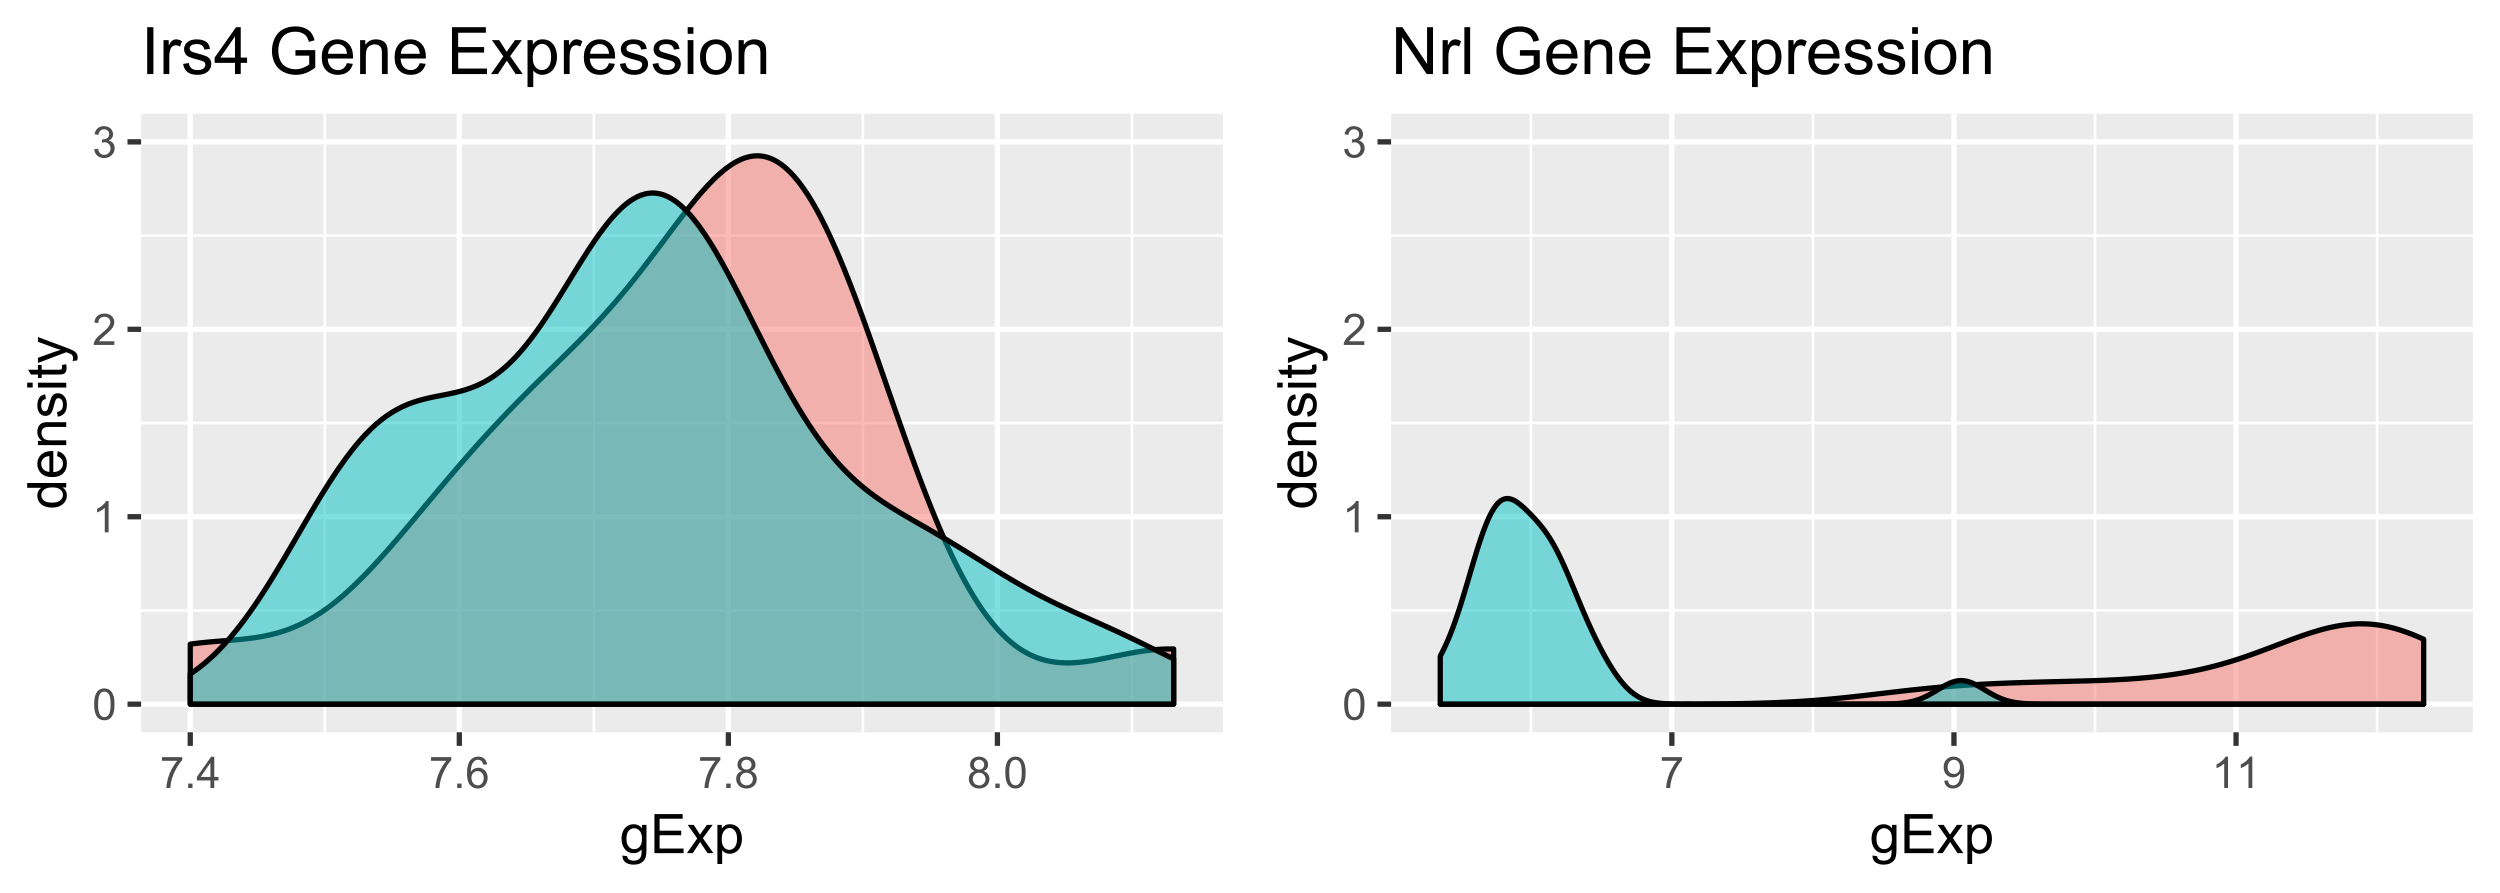 <?xml version="1.0" encoding="UTF-8"?>
<svg xmlns="http://www.w3.org/2000/svg" xmlns:xlink="http://www.w3.org/1999/xlink" width="504pt" height="180pt" viewBox="0 0 504 180" version="1.1">
<defs>
<g>
<symbol overflow="visible" id="glyph0-0">
<path style="stroke:none;" d="M 1.102 0 L 1.102 -5.5 L 5.5 -5.5 L 5.5 0 Z M 1.238 -0.137 L 5.363 -0.137 L 5.363 -5.363 L 1.238 -5.363 Z M 1.238 -0.137 "/>
</symbol>
<symbol overflow="visible" id="glyph0-1">
<path style="stroke:none;" d="M 0.367 -3.105 C 0.363 -3.848 0.438 -4.445 0.594 -4.902 C 0.742 -5.355 0.973 -5.707 1.277 -5.953 C 1.578 -6.199 1.957 -6.32 2.418 -6.324 C 2.754 -6.32 3.051 -6.254 3.309 -6.121 C 3.562 -5.984 3.773 -5.789 3.938 -5.531 C 4.102 -5.273 4.23 -4.961 4.328 -4.594 C 4.422 -4.227 4.469 -3.73 4.473 -3.105 C 4.469 -2.367 4.395 -1.77 4.242 -1.316 C 4.09 -0.859 3.863 -0.508 3.562 -0.262 C 3.258 -0.016 2.875 0.105 2.418 0.109 C 1.809 0.105 1.332 -0.109 0.988 -0.547 C 0.57 -1.066 0.363 -1.922 0.367 -3.105 Z M 1.16 -3.105 C 1.16 -2.07 1.281 -1.379 1.523 -1.039 C 1.766 -0.695 2.062 -0.527 2.418 -0.527 C 2.773 -0.527 3.074 -0.699 3.316 -1.043 C 3.559 -1.387 3.68 -2.074 3.68 -3.105 C 3.68 -4.145 3.559 -4.832 3.316 -5.172 C 3.074 -5.512 2.77 -5.684 2.41 -5.684 C 2.051 -5.684 1.77 -5.531 1.559 -5.234 C 1.293 -4.844 1.16 -4.137 1.16 -3.105 Z M 1.16 -3.105 "/>
</symbol>
<symbol overflow="visible" id="glyph0-2">
<path style="stroke:none;" d="M 3.277 0 L 2.504 0 L 2.504 -4.93 C 2.316 -4.75 2.074 -4.574 1.773 -4.395 C 1.469 -4.215 1.195 -4.082 0.957 -3.996 L 0.957 -4.742 C 1.387 -4.941 1.766 -5.188 2.09 -5.48 C 2.414 -5.77 2.645 -6.051 2.781 -6.324 L 3.277 -6.324 Z M 3.277 0 "/>
</symbol>
<symbol overflow="visible" id="glyph0-3">
<path style="stroke:none;" d="M 4.43 -0.742 L 4.43 0 L 0.266 0 C 0.258 -0.188 0.289 -0.367 0.355 -0.539 C 0.461 -0.82 0.629 -1.098 0.863 -1.375 C 1.094 -1.648 1.434 -1.965 1.879 -2.328 C 2.562 -2.887 3.023 -3.332 3.266 -3.664 C 3.5 -3.988 3.621 -4.301 3.625 -4.594 C 3.621 -4.898 3.512 -5.156 3.297 -5.367 C 3.074 -5.578 2.789 -5.684 2.441 -5.684 C 2.066 -5.684 1.77 -5.57 1.547 -5.348 C 1.32 -5.125 1.207 -4.816 1.207 -4.422 L 0.414 -4.504 C 0.465 -5.094 0.668 -5.543 1.027 -5.855 C 1.379 -6.164 1.855 -6.32 2.457 -6.324 C 3.059 -6.32 3.539 -6.152 3.891 -5.82 C 4.242 -5.484 4.418 -5.07 4.422 -4.578 C 4.418 -4.32 4.367 -4.074 4.266 -3.832 C 4.164 -3.59 3.992 -3.332 3.754 -3.062 C 3.512 -2.793 3.113 -2.426 2.562 -1.957 C 2.094 -1.566 1.797 -1.301 1.664 -1.16 C 1.531 -1.02 1.422 -0.879 1.34 -0.742 Z M 4.43 -0.742 "/>
</symbol>
<symbol overflow="visible" id="glyph0-4">
<path style="stroke:none;" d="M 0.371 -1.664 L 1.145 -1.766 C 1.23 -1.324 1.383 -1.008 1.598 -0.816 C 1.809 -0.621 2.066 -0.527 2.375 -0.527 C 2.734 -0.527 3.043 -0.652 3.297 -0.906 C 3.547 -1.156 3.672 -1.469 3.676 -1.844 C 3.672 -2.195 3.555 -2.488 3.324 -2.719 C 3.09 -2.949 2.797 -3.062 2.441 -3.066 C 2.293 -3.062 2.109 -3.035 1.895 -2.98 L 1.98 -3.66 C 2.031 -3.652 2.07 -3.648 2.105 -3.652 C 2.434 -3.648 2.73 -3.734 2.996 -3.91 C 3.254 -4.078 3.387 -4.344 3.391 -4.703 C 3.387 -4.984 3.289 -5.219 3.102 -5.406 C 2.906 -5.59 2.66 -5.684 2.359 -5.688 C 2.055 -5.684 1.805 -5.59 1.605 -5.402 C 1.402 -5.215 1.273 -4.93 1.219 -4.555 L 0.445 -4.691 C 0.539 -5.207 0.754 -5.609 1.09 -5.895 C 1.426 -6.18 1.844 -6.32 2.344 -6.324 C 2.688 -6.32 3.004 -6.246 3.293 -6.102 C 3.582 -5.953 3.801 -5.754 3.953 -5.5 C 4.105 -5.242 4.184 -4.973 4.184 -4.688 C 4.184 -4.414 4.109 -4.164 3.965 -3.945 C 3.816 -3.719 3.602 -3.543 3.316 -3.41 C 3.688 -3.324 3.977 -3.145 4.184 -2.875 C 4.391 -2.602 4.492 -2.262 4.496 -1.859 C 4.492 -1.305 4.293 -0.84 3.895 -0.461 C 3.492 -0.078 2.984 0.109 2.371 0.113 C 1.816 0.109 1.355 -0.051 0.992 -0.379 C 0.625 -0.707 0.418 -1.137 0.371 -1.664 Z M 0.371 -1.664 "/>
</symbol>
<symbol overflow="visible" id="glyph0-5">
<path style="stroke:none;" d="M 0.418 -5.473 L 0.418 -6.219 L 4.496 -6.219 L 4.496 -5.617 C 4.09 -5.188 3.691 -4.621 3.301 -3.914 C 2.902 -3.203 2.602 -2.473 2.391 -1.73 C 2.234 -1.199 2.133 -0.625 2.094 0 L 1.297 0 C 1.305 -0.492 1.402 -1.09 1.59 -1.793 C 1.773 -2.496 2.043 -3.172 2.391 -3.824 C 2.738 -4.477 3.109 -5.027 3.504 -5.473 Z M 0.418 -5.473 "/>
</symbol>
<symbol overflow="visible" id="glyph0-6">
<path style="stroke:none;" d="M 0.801 0 L 0.801 -0.883 L 1.68 -0.883 L 1.68 0 Z M 0.801 0 "/>
</symbol>
<symbol overflow="visible" id="glyph0-7">
<path style="stroke:none;" d="M 2.844 0 L 2.844 -1.508 L 0.113 -1.508 L 0.113 -2.219 L 2.988 -6.301 L 3.617 -6.301 L 3.617 -2.219 L 4.469 -2.219 L 4.469 -1.508 L 3.617 -1.508 L 3.617 0 Z M 2.844 -2.219 L 2.844 -5.059 L 0.871 -2.219 Z M 2.844 -2.219 "/>
</symbol>
<symbol overflow="visible" id="glyph0-8">
<path style="stroke:none;" d="M 4.379 -4.758 L 3.609 -4.695 C 3.539 -4.996 3.441 -5.219 3.316 -5.359 C 3.105 -5.574 2.848 -5.684 2.543 -5.688 C 2.297 -5.684 2.078 -5.617 1.895 -5.484 C 1.648 -5.305 1.457 -5.043 1.32 -4.703 C 1.176 -4.363 1.105 -3.879 1.102 -3.25 C 1.285 -3.531 1.512 -3.742 1.781 -3.879 C 2.051 -4.016 2.332 -4.082 2.629 -4.086 C 3.141 -4.082 3.578 -3.895 3.945 -3.516 C 4.305 -3.137 4.488 -2.645 4.492 -2.047 C 4.488 -1.648 4.402 -1.281 4.234 -0.941 C 4.062 -0.602 3.828 -0.34 3.531 -0.16 C 3.23 0.02 2.895 0.105 2.52 0.109 C 1.871 0.105 1.344 -0.129 0.941 -0.602 C 0.531 -1.074 0.328 -1.855 0.332 -2.949 C 0.328 -4.16 0.551 -5.047 1.004 -5.602 C 1.395 -6.082 1.926 -6.32 2.59 -6.324 C 3.086 -6.32 3.492 -6.184 3.809 -5.906 C 4.125 -5.629 4.312 -5.246 4.379 -4.758 Z M 1.219 -2.039 C 1.219 -1.773 1.273 -1.516 1.387 -1.273 C 1.5 -1.027 1.66 -0.844 1.863 -0.719 C 2.066 -0.59 2.277 -0.527 2.504 -0.527 C 2.828 -0.527 3.109 -0.656 3.348 -0.922 C 3.578 -1.184 3.695 -1.543 3.699 -2 C 3.695 -2.43 3.582 -2.773 3.352 -3.027 C 3.117 -3.273 2.824 -3.398 2.477 -3.402 C 2.121 -3.398 1.824 -3.273 1.582 -3.027 C 1.34 -2.773 1.219 -2.445 1.219 -2.039 Z M 1.219 -2.039 "/>
</symbol>
<symbol overflow="visible" id="glyph0-9">
<path style="stroke:none;" d="M 1.555 -3.418 C 1.23 -3.531 0.992 -3.699 0.84 -3.918 C 0.684 -4.133 0.609 -4.395 0.609 -4.699 C 0.609 -5.156 0.773 -5.539 1.102 -5.855 C 1.43 -6.164 1.867 -6.32 2.418 -6.324 C 2.969 -6.32 3.41 -6.16 3.746 -5.844 C 4.078 -5.523 4.246 -5.137 4.25 -4.68 C 4.246 -4.387 4.172 -4.133 4.02 -3.918 C 3.863 -3.699 3.629 -3.531 3.32 -3.418 C 3.707 -3.285 4 -3.082 4.203 -2.805 C 4.402 -2.52 4.504 -2.184 4.508 -1.801 C 4.504 -1.258 4.312 -0.805 3.934 -0.441 C 3.551 -0.074 3.051 0.105 2.434 0.109 C 1.809 0.105 1.309 -0.074 0.926 -0.441 C 0.543 -0.809 0.352 -1.27 0.355 -1.82 C 0.352 -2.23 0.457 -2.574 0.668 -2.852 C 0.875 -3.125 1.168 -3.312 1.555 -3.418 Z M 1.402 -4.727 C 1.398 -4.426 1.496 -4.184 1.688 -3.996 C 1.879 -3.805 2.129 -3.707 2.438 -3.711 C 2.734 -3.707 2.977 -3.801 3.168 -3.992 C 3.355 -4.176 3.449 -4.406 3.453 -4.684 C 3.449 -4.965 3.352 -5.203 3.16 -5.398 C 2.961 -5.586 2.719 -5.684 2.43 -5.688 C 2.129 -5.684 1.883 -5.59 1.691 -5.402 C 1.496 -5.215 1.398 -4.988 1.402 -4.727 Z M 1.152 -1.816 C 1.148 -1.598 1.199 -1.383 1.309 -1.176 C 1.41 -0.969 1.566 -0.809 1.773 -0.695 C 1.98 -0.582 2.203 -0.527 2.441 -0.527 C 2.809 -0.527 3.113 -0.645 3.355 -0.883 C 3.594 -1.121 3.715 -1.426 3.719 -1.793 C 3.715 -2.164 3.59 -2.469 3.344 -2.715 C 3.094 -2.957 2.785 -3.082 2.414 -3.082 C 2.051 -3.082 1.75 -2.961 1.512 -2.719 C 1.27 -2.477 1.148 -2.176 1.152 -1.816 Z M 1.152 -1.816 "/>
</symbol>
<symbol overflow="visible" id="glyph0-10">
<path style="stroke:none;" d="M 0.48 -1.457 L 1.227 -1.527 C 1.285 -1.172 1.406 -0.918 1.586 -0.762 C 1.762 -0.605 1.988 -0.527 2.27 -0.527 C 2.504 -0.527 2.715 -0.582 2.895 -0.691 C 3.074 -0.801 3.219 -0.945 3.336 -1.129 C 3.445 -1.309 3.543 -1.555 3.621 -1.863 C 3.699 -2.172 3.738 -2.484 3.738 -2.809 C 3.738 -2.84 3.734 -2.895 3.734 -2.965 C 3.578 -2.715 3.367 -2.512 3.102 -2.363 C 2.828 -2.207 2.539 -2.133 2.23 -2.137 C 1.707 -2.133 1.266 -2.32 0.906 -2.703 C 0.543 -3.078 0.363 -3.578 0.367 -4.199 C 0.363 -4.836 0.551 -5.348 0.93 -5.738 C 1.305 -6.125 1.777 -6.32 2.348 -6.324 C 2.754 -6.32 3.129 -6.211 3.469 -5.992 C 3.809 -5.77 4.066 -5.457 4.242 -5.051 C 4.418 -4.641 4.504 -4.047 4.508 -3.277 C 4.504 -2.469 4.418 -1.828 4.246 -1.355 C 4.07 -0.875 3.809 -0.512 3.465 -0.266 C 3.117 -0.016 2.715 0.105 2.25 0.109 C 1.758 0.105 1.355 -0.027 1.043 -0.301 C 0.73 -0.574 0.543 -0.961 0.48 -1.457 Z M 3.648 -4.238 C 3.645 -4.676 3.527 -5.027 3.293 -5.293 C 3.055 -5.551 2.77 -5.684 2.441 -5.684 C 2.094 -5.684 1.793 -5.543 1.543 -5.262 C 1.285 -4.98 1.16 -4.617 1.16 -4.172 C 1.16 -3.77 1.281 -3.441 1.523 -3.195 C 1.766 -2.941 2.062 -2.816 2.418 -2.82 C 2.773 -2.816 3.066 -2.941 3.301 -3.195 C 3.527 -3.441 3.645 -3.789 3.648 -4.238 Z M 3.648 -4.238 "/>
</symbol>
<symbol overflow="visible" id="glyph1-0">
<path style="stroke:none;" d="M 1.375 0 L 1.375 -6.875 L 6.875 -6.875 L 6.875 0 Z M 1.547 -0.172 L 6.703 -0.172 L 6.703 -6.703 L 1.547 -6.703 Z M 1.547 -0.172 "/>
</symbol>
<symbol overflow="visible" id="glyph1-1">
<path style="stroke:none;" d="M 0.547 0.473 L 1.488 0.613 C 1.527 0.898 1.637 1.109 1.816 1.246 C 2.055 1.422 2.379 1.512 2.797 1.516 C 3.242 1.512 3.59 1.422 3.832 1.246 C 4.074 1.062 4.238 0.812 4.328 0.492 C 4.379 0.297 4.402 -0.113 4.398 -0.746 C 3.973 -0.246 3.445 0 2.82 0 C 2.031 0 1.426 -0.281 1 -0.848 C 0.566 -1.41 0.352 -2.09 0.355 -2.883 C 0.352 -3.426 0.449 -3.926 0.648 -4.391 C 0.844 -4.848 1.129 -5.203 1.504 -5.457 C 1.875 -5.703 2.316 -5.828 2.824 -5.832 C 3.496 -5.828 4.051 -5.559 4.492 -5.016 L 4.492 -5.703 L 5.383 -5.703 L 5.383 -0.773 C 5.379 0.113 5.289 0.742 5.109 1.113 C 4.93 1.484 4.641 1.777 4.25 1.992 C 3.855 2.207 3.375 2.312 2.805 2.316 C 2.121 2.312 1.57 2.16 1.152 1.855 C 0.734 1.547 0.531 1.086 0.547 0.473 Z M 1.348 -2.953 C 1.348 -2.203 1.496 -1.656 1.793 -1.316 C 2.09 -0.969 2.461 -0.797 2.91 -0.801 C 3.352 -0.797 3.723 -0.969 4.027 -1.312 C 4.324 -1.656 4.477 -2.191 4.48 -2.922 C 4.477 -3.617 4.32 -4.145 4.016 -4.5 C 3.703 -4.852 3.332 -5.027 2.895 -5.031 C 2.465 -5.027 2.098 -4.852 1.797 -4.508 C 1.496 -4.156 1.348 -3.641 1.348 -2.953 Z M 1.348 -2.953 "/>
</symbol>
<symbol overflow="visible" id="glyph1-2">
<path style="stroke:none;" d="M 0.871 0 L 0.871 -7.875 L 6.562 -7.875 L 6.562 -6.945 L 1.914 -6.945 L 1.914 -4.531 L 6.27 -4.531 L 6.27 -3.609 L 1.914 -3.609 L 1.914 -0.93 L 6.746 -0.93 L 6.746 0 Z M 0.871 0 "/>
</symbol>
<symbol overflow="visible" id="glyph1-3">
<path style="stroke:none;" d="M 0.082 0 L 2.164 -2.965 L 0.234 -5.703 L 1.445 -5.703 L 2.32 -4.367 C 2.484 -4.109 2.617 -3.898 2.719 -3.727 C 2.875 -3.961 3.02 -4.168 3.152 -4.355 L 4.113 -5.703 L 5.27 -5.703 L 3.297 -3.02 L 5.418 0 L 4.234 0 L 3.062 -1.773 L 2.75 -2.25 L 1.25 0 Z M 0.082 0 "/>
</symbol>
<symbol overflow="visible" id="glyph1-4">
<path style="stroke:none;" d="M 0.727 2.188 L 0.727 -5.703 L 1.605 -5.703 L 1.605 -4.961 C 1.812 -5.25 2.047 -5.469 2.309 -5.613 C 2.57 -5.758 2.887 -5.828 3.262 -5.832 C 3.746 -5.828 4.176 -5.703 4.551 -5.457 C 4.922 -5.203 5.203 -4.852 5.391 -4.395 C 5.578 -3.938 5.672 -3.438 5.676 -2.895 C 5.672 -2.309 5.566 -1.781 5.359 -1.316 C 5.148 -0.848 4.844 -0.488 4.449 -0.242 C 4.047 0.008 3.629 0.129 3.191 0.129 C 2.867 0.129 2.578 0.062 2.32 -0.074 C 2.062 -0.211 1.852 -0.383 1.691 -0.59 L 1.691 2.188 Z M 1.602 -2.82 C 1.598 -2.082 1.746 -1.539 2.047 -1.191 C 2.34 -0.836 2.699 -0.66 3.125 -0.664 C 3.551 -0.66 3.918 -0.844 4.227 -1.211 C 4.531 -1.574 4.688 -2.137 4.688 -2.898 C 4.688 -3.625 4.535 -4.168 4.238 -4.531 C 3.938 -4.891 3.582 -5.074 3.168 -5.074 C 2.754 -5.074 2.391 -4.879 2.074 -4.496 C 1.758 -4.109 1.598 -3.551 1.602 -2.82 Z M 1.602 -2.82 "/>
</symbol>
<symbol overflow="visible" id="glyph2-0">
<path style="stroke:none;" d="M 0 -1.375 L -6.875 -1.375 L -6.875 -6.875 L 0 -6.875 Z M -0.172 -1.547 L -0.172 -6.703 L -6.703 -6.703 L -6.703 -1.547 Z M -0.172 -1.547 "/>
</symbol>
<symbol overflow="visible" id="glyph2-1">
<path style="stroke:none;" d="M 0 -4.426 L -0.719 -4.426 C -0.152 -4.059 0.129 -3.527 0.129 -2.832 C 0.129 -2.371 0.004 -1.953 -0.246 -1.574 C -0.496 -1.191 -0.844 -0.895 -1.297 -0.688 C -1.742 -0.477 -2.262 -0.375 -2.848 -0.375 C -3.414 -0.375 -3.93 -0.469 -4.395 -0.66 C -4.859 -0.848 -5.215 -1.133 -5.461 -1.516 C -5.707 -1.895 -5.828 -2.32 -5.832 -2.789 C -5.828 -3.133 -5.758 -3.438 -5.613 -3.707 C -5.469 -3.973 -5.277 -4.191 -5.047 -4.359 L -7.875 -4.363 L -7.875 -5.324 L 0 -5.324 Z M -2.848 -1.371 C -2.113 -1.371 -1.566 -1.523 -1.207 -1.832 C -0.844 -2.137 -0.66 -2.5 -0.664 -2.922 C -0.66 -3.34 -0.836 -3.699 -1.184 -3.996 C -1.527 -4.293 -2.055 -4.441 -2.766 -4.441 C -3.547 -4.441 -4.117 -4.289 -4.484 -3.988 C -4.844 -3.688 -5.027 -3.316 -5.031 -2.879 C -5.027 -2.445 -4.852 -2.086 -4.504 -1.801 C -4.152 -1.512 -3.602 -1.371 -2.848 -1.371 Z M -2.848 -1.371 "/>
</symbol>
<symbol overflow="visible" id="glyph2-2">
<path style="stroke:none;" d="M -1.836 -4.629 L -1.715 -5.629 C -1.125 -5.469 -0.672 -5.176 -0.352 -4.75 C -0.031 -4.324 0.129 -3.781 0.129 -3.121 C 0.129 -2.281 -0.125 -1.617 -0.641 -1.133 C -1.152 -0.641 -1.875 -0.398 -2.805 -0.402 C -3.762 -0.398 -4.504 -0.645 -5.035 -1.145 C -5.562 -1.637 -5.828 -2.277 -5.832 -3.066 C -5.828 -3.824 -5.57 -4.449 -5.051 -4.934 C -4.531 -5.418 -3.801 -5.66 -2.863 -5.66 C -2.805 -5.66 -2.719 -5.656 -2.605 -5.656 L -2.605 -1.402 C -1.977 -1.434 -1.496 -1.613 -1.164 -1.934 C -0.828 -2.25 -0.66 -2.645 -0.664 -3.125 C -0.66 -3.477 -0.754 -3.781 -0.941 -4.031 C -1.125 -4.281 -1.422 -4.48 -1.836 -4.629 Z M -3.398 -1.457 L -3.398 -4.641 C -3.879 -4.598 -4.238 -4.473 -4.48 -4.273 C -4.852 -3.961 -5.039 -3.562 -5.039 -3.078 C -5.039 -2.629 -4.891 -2.258 -4.594 -1.957 C -4.297 -1.652 -3.898 -1.484 -3.398 -1.457 Z M -3.398 -1.457 "/>
</symbol>
<symbol overflow="visible" id="glyph2-3">
<path style="stroke:none;" d="M 0 -0.727 L -5.703 -0.727 L -5.703 -1.594 L -4.895 -1.594 C -5.516 -2.012 -5.828 -2.617 -5.832 -3.41 C -5.828 -3.754 -5.766 -4.066 -5.645 -4.355 C -5.52 -4.641 -5.359 -4.859 -5.16 -5.004 C -4.957 -5.145 -4.719 -5.242 -4.445 -5.305 C -4.266 -5.336 -3.953 -5.355 -3.508 -5.359 L 0 -5.359 L 0 -4.395 L -3.469 -4.395 C -3.863 -4.395 -4.156 -4.355 -4.352 -4.281 C -4.543 -4.203 -4.699 -4.07 -4.82 -3.879 C -4.934 -3.688 -4.992 -3.461 -4.996 -3.207 C -4.992 -2.793 -4.859 -2.438 -4.602 -2.141 C -4.336 -1.836 -3.844 -1.688 -3.117 -1.691 L 0 -1.691 Z M 0 -0.727 "/>
</symbol>
<symbol overflow="visible" id="glyph2-4">
<path style="stroke:none;" d="M -1.703 -0.34 L -1.852 -1.293 C -1.469 -1.344 -1.172 -1.492 -0.969 -1.742 C -0.762 -1.984 -0.66 -2.328 -0.664 -2.773 C -0.66 -3.211 -0.75 -3.539 -0.934 -3.758 C -1.113 -3.969 -1.328 -4.078 -1.574 -4.082 C -1.789 -4.078 -1.961 -3.984 -2.09 -3.797 C -2.172 -3.664 -2.281 -3.332 -2.418 -2.809 C -2.594 -2.098 -2.75 -1.609 -2.883 -1.336 C -3.012 -1.062 -3.191 -0.852 -3.422 -0.711 C -3.652 -0.566 -3.906 -0.496 -4.188 -0.5 C -4.441 -0.496 -4.676 -0.555 -4.895 -0.672 C -5.105 -0.785 -5.289 -0.945 -5.438 -1.148 C -5.547 -1.297 -5.637 -1.5 -5.715 -1.762 C -5.789 -2.02 -5.828 -2.301 -5.832 -2.602 C -5.828 -3.047 -5.766 -3.438 -5.637 -3.777 C -5.508 -4.113 -5.332 -4.363 -5.113 -4.527 C -4.891 -4.688 -4.598 -4.797 -4.234 -4.859 L -4.102 -3.914 C -4.395 -3.871 -4.621 -3.746 -4.789 -3.543 C -4.953 -3.336 -5.039 -3.043 -5.039 -2.668 C -5.039 -2.223 -4.965 -1.906 -4.816 -1.719 C -4.668 -1.523 -4.496 -1.43 -4.301 -1.434 C -4.176 -1.43 -4.062 -1.469 -3.965 -1.551 C -3.859 -1.629 -3.773 -1.754 -3.707 -1.922 C -3.668 -2.016 -3.586 -2.301 -3.461 -2.777 C -3.273 -3.461 -3.121 -3.938 -3.008 -4.207 C -2.891 -4.477 -2.723 -4.688 -2.5 -4.844 C -2.277 -4.996 -2.004 -5.074 -1.676 -5.074 C -1.352 -5.074 -1.047 -4.98 -0.766 -4.793 C -0.48 -4.605 -0.262 -4.332 -0.105 -3.98 C 0.051 -3.621 0.129 -3.223 0.129 -2.777 C 0.129 -2.035 -0.023 -1.469 -0.332 -1.082 C -0.641 -0.691 -1.098 -0.445 -1.703 -0.34 Z M -1.703 -0.34 "/>
</symbol>
<symbol overflow="visible" id="glyph2-5">
<path style="stroke:none;" d="M -6.762 -0.73 L -7.875 -0.73 L -7.875 -1.699 L -6.762 -1.699 Z M 0 -0.73 L -5.703 -0.73 L -5.703 -1.699 L 0 -1.695 Z M 0 -0.73 "/>
</symbol>
<symbol overflow="visible" id="glyph2-6">
<path style="stroke:none;" d="M -0.863 -2.836 L -0.012 -2.977 C 0.043 -2.703 0.07 -2.457 0.074 -2.246 C 0.07 -1.891 0.02 -1.621 -0.09 -1.43 C -0.199 -1.234 -0.348 -1.098 -0.527 -1.02 C -0.707 -0.941 -1.086 -0.902 -1.672 -0.902 L -4.953 -0.902 L -4.953 -0.195 L -5.703 -0.195 L -5.703 -0.902 L -7.117 -0.902 L -7.695 -1.863 L -5.703 -1.863 L -5.703 -2.836 L -4.953 -2.836 L -4.953 -1.863 L -1.617 -1.863 C -1.34 -1.863 -1.16 -1.879 -1.082 -1.914 C -1 -1.945 -0.938 -2 -0.895 -2.078 C -0.848 -2.152 -0.824 -2.262 -0.828 -2.41 C -0.824 -2.516 -0.836 -2.66 -0.863 -2.836 Z M -0.863 -2.836 "/>
</symbol>
<symbol overflow="visible" id="glyph2-7">
<path style="stroke:none;" d="M 2.195 -0.684 L 1.289 -0.574 C 1.344 -0.785 1.371 -0.969 1.375 -1.129 C 1.371 -1.34 1.336 -1.512 1.266 -1.641 C 1.195 -1.77 1.094 -1.875 0.969 -1.961 C 0.867 -2.02 0.629 -2.117 0.246 -2.258 C 0.191 -2.27 0.113 -2.301 0.012 -2.344 L -5.703 -0.176 L -5.703 -1.219 L -2.402 -2.406 C -1.98 -2.559 -1.539 -2.695 -1.078 -2.82 C -1.523 -2.926 -1.957 -3.059 -2.379 -3.219 L -5.703 -4.438 L -5.703 -5.402 L 0.098 -3.234 C 0.719 -3 1.148 -2.816 1.391 -2.691 C 1.707 -2.516 1.941 -2.32 2.094 -2.098 C 2.238 -1.875 2.312 -1.609 2.316 -1.305 C 2.312 -1.117 2.273 -0.91 2.195 -0.684 Z M 2.195 -0.684 "/>
</symbol>
<symbol overflow="visible" id="glyph3-0">
<path style="stroke:none;" d="M 1.648 0 L 1.648 -8.25 L 8.25 -8.25 L 8.25 0 Z M 1.855 -0.207 L 8.043 -0.207 L 8.043 -8.043 L 1.855 -8.043 Z M 1.855 -0.207 "/>
</symbol>
<symbol overflow="visible" id="glyph3-1">
<path style="stroke:none;" d="M 1.23 0 L 1.23 -9.449 L 2.48 -9.449 L 2.48 0 Z M 1.23 0 "/>
</symbol>
<symbol overflow="visible" id="glyph3-2">
<path style="stroke:none;" d="M 0.855 0 L 0.855 -6.844 L 1.902 -6.844 L 1.902 -5.809 C 2.164 -6.289 2.41 -6.609 2.637 -6.766 C 2.863 -6.918 3.109 -6.996 3.383 -7 C 3.77 -6.996 4.168 -6.871 4.578 -6.625 L 4.176 -5.551 C 3.891 -5.715 3.605 -5.801 3.324 -5.801 C 3.066 -5.801 2.84 -5.723 2.641 -5.57 C 2.438 -5.418 2.293 -5.207 2.211 -4.938 C 2.078 -4.523 2.016 -4.07 2.016 -3.582 L 2.016 0 Z M 0.855 0 "/>
</symbol>
<symbol overflow="visible" id="glyph3-3">
<path style="stroke:none;" d="M 0.406 -2.043 L 1.555 -2.223 C 1.613 -1.762 1.793 -1.41 2.09 -1.168 C 2.383 -0.918 2.793 -0.797 3.324 -0.801 C 3.855 -0.797 4.254 -0.906 4.512 -1.125 C 4.77 -1.34 4.898 -1.594 4.898 -1.887 C 4.898 -2.148 4.785 -2.355 4.559 -2.508 C 4.398 -2.609 4 -2.738 3.371 -2.898 C 2.516 -3.113 1.926 -3.301 1.602 -3.457 C 1.27 -3.613 1.02 -3.828 0.852 -4.105 C 0.68 -4.383 0.598 -4.691 0.598 -5.027 C 0.598 -5.332 0.668 -5.613 0.809 -5.875 C 0.949 -6.133 1.137 -6.348 1.379 -6.523 C 1.555 -6.652 1.801 -6.766 2.117 -6.859 C 2.426 -6.949 2.762 -6.996 3.121 -7 C 3.656 -6.996 4.129 -6.918 4.535 -6.766 C 4.941 -6.609 5.238 -6.398 5.434 -6.137 C 5.621 -5.871 5.754 -5.52 5.832 -5.078 L 4.699 -4.926 C 4.645 -5.273 4.492 -5.547 4.25 -5.75 C 4 -5.945 3.652 -6.047 3.203 -6.047 C 2.668 -6.047 2.289 -5.957 2.062 -5.781 C 1.836 -5.602 1.723 -5.395 1.723 -5.164 C 1.723 -5.008 1.77 -4.875 1.863 -4.758 C 1.957 -4.633 2.105 -4.527 2.309 -4.445 C 2.422 -4.402 2.762 -4.305 3.332 -4.152 C 4.148 -3.93 4.719 -3.75 5.047 -3.609 C 5.367 -3.469 5.625 -3.266 5.812 -3.004 C 5.996 -2.734 6.086 -2.402 6.09 -2.012 C 6.086 -1.621 5.973 -1.258 5.75 -0.918 C 5.523 -0.574 5.199 -0.309 4.773 -0.125 C 4.348 0.062 3.867 0.152 3.332 0.156 C 2.441 0.152 1.762 -0.031 1.297 -0.398 C 0.828 -0.766 0.531 -1.312 0.406 -2.043 Z M 0.406 -2.043 "/>
</symbol>
<symbol overflow="visible" id="glyph3-4">
<path style="stroke:none;" d="M 4.266 0 L 4.266 -2.262 L 0.168 -2.262 L 0.168 -3.324 L 4.48 -9.449 L 5.426 -9.449 L 5.426 -3.324 L 6.703 -3.324 L 6.703 -2.262 L 5.426 -2.262 L 5.426 0 Z M 4.266 -3.324 L 4.266 -7.586 L 1.309 -3.324 Z M 4.266 -3.324 "/>
</symbol>
<symbol overflow="visible" id="glyph3-5">
<path style="stroke:none;" d=""/>
</symbol>
<symbol overflow="visible" id="glyph3-6">
<path style="stroke:none;" d="M 5.441 -3.707 L 5.441 -4.816 L 9.441 -4.82 L 9.441 -1.316 C 8.824 -0.82 8.191 -0.449 7.539 -0.207 C 6.887 0.039 6.219 0.156 5.531 0.16 C 4.602 0.156 3.758 -0.039 3 -0.434 C 2.242 -0.832 1.668 -1.406 1.281 -2.16 C 0.895 -2.91 0.703 -3.75 0.703 -4.68 C 0.703 -5.598 0.895 -6.457 1.277 -7.254 C 1.66 -8.051 2.211 -8.641 2.938 -9.027 C 3.656 -9.414 4.488 -9.609 5.434 -9.609 C 6.113 -9.609 6.73 -9.496 7.285 -9.277 C 7.832 -9.051 8.266 -8.742 8.582 -8.352 C 8.895 -7.953 9.133 -7.438 9.301 -6.805 L 8.172 -6.496 C 8.027 -6.977 7.852 -7.355 7.645 -7.629 C 7.43 -7.902 7.129 -8.121 6.742 -8.289 C 6.348 -8.453 5.914 -8.535 5.441 -8.539 C 4.867 -8.535 4.371 -8.449 3.957 -8.277 C 3.535 -8.102 3.199 -7.875 2.949 -7.594 C 2.691 -7.309 2.492 -6.996 2.352 -6.656 C 2.109 -6.07 1.992 -5.438 1.992 -4.758 C 1.992 -3.914 2.137 -3.207 2.426 -2.641 C 2.715 -2.074 3.137 -1.652 3.691 -1.379 C 4.246 -1.102 4.836 -0.965 5.461 -0.969 C 6 -0.965 6.527 -1.07 7.043 -1.281 C 7.559 -1.488 7.949 -1.711 8.219 -1.945 L 8.219 -3.707 Z M 5.441 -3.707 "/>
</symbol>
<symbol overflow="visible" id="glyph3-7">
<path style="stroke:none;" d="M 5.555 -2.203 L 6.754 -2.055 C 6.562 -1.352 6.211 -0.809 5.703 -0.422 C 5.188 -0.039 4.535 0.152 3.746 0.156 C 2.738 0.152 1.945 -0.152 1.363 -0.77 C 0.773 -1.383 0.48 -2.25 0.484 -3.363 C 0.48 -4.516 0.777 -5.41 1.371 -6.047 C 1.965 -6.68 2.734 -6.996 3.68 -7 C 4.594 -6.996 5.34 -6.684 5.922 -6.062 C 6.5 -5.438 6.789 -4.562 6.793 -3.434 C 6.789 -3.363 6.789 -3.258 6.785 -3.125 L 1.684 -3.125 C 1.723 -2.371 1.938 -1.797 2.32 -1.398 C 2.703 -0.996 3.18 -0.797 3.75 -0.801 C 4.176 -0.797 4.539 -0.906 4.84 -1.133 C 5.141 -1.352 5.379 -1.711 5.555 -2.203 Z M 1.746 -4.078 L 5.57 -4.078 C 5.516 -4.656 5.367 -5.086 5.129 -5.375 C 4.758 -5.82 4.281 -6.047 3.691 -6.047 C 3.16 -6.047 2.711 -5.867 2.348 -5.512 C 1.984 -5.152 1.785 -4.676 1.746 -4.078 Z M 1.746 -4.078 "/>
</symbol>
<symbol overflow="visible" id="glyph3-8">
<path style="stroke:none;" d="M 0.871 0 L 0.871 -6.844 L 1.914 -6.844 L 1.914 -5.871 C 2.414 -6.621 3.141 -6.996 4.094 -7 C 4.504 -6.996 4.883 -6.922 5.23 -6.777 C 5.574 -6.625 5.832 -6.43 6.008 -6.191 C 6.176 -5.949 6.297 -5.664 6.367 -5.336 C 6.41 -5.121 6.434 -4.746 6.434 -4.207 L 6.434 0 L 5.273 0 L 5.273 -4.164 C 5.273 -4.633 5.227 -4.984 5.137 -5.223 C 5.043 -5.453 4.883 -5.641 4.656 -5.781 C 4.426 -5.918 4.156 -5.988 3.848 -5.992 C 3.352 -5.988 2.926 -5.832 2.566 -5.523 C 2.207 -5.207 2.027 -4.613 2.031 -3.738 L 2.031 0 Z M 0.871 0 "/>
</symbol>
<symbol overflow="visible" id="glyph3-9">
<path style="stroke:none;" d="M 1.043 0 L 1.043 -9.449 L 7.875 -9.449 L 7.875 -8.332 L 2.293 -8.332 L 2.293 -5.441 L 7.523 -5.441 L 7.523 -4.332 L 2.293 -4.332 L 2.293 -1.113 L 8.094 -1.113 L 8.094 0 Z M 1.043 0 "/>
</symbol>
<symbol overflow="visible" id="glyph3-10">
<path style="stroke:none;" d="M 0.098 0 L 2.598 -3.559 L 0.285 -6.844 L 1.734 -6.844 L 2.785 -5.238 C 2.98 -4.934 3.141 -4.676 3.262 -4.473 C 3.449 -4.754 3.625 -5.008 3.785 -5.227 L 4.938 -6.844 L 6.324 -6.844 L 3.957 -3.621 L 6.504 0 L 5.078 0 L 3.672 -2.125 L 3.301 -2.699 L 1.5 0 Z M 0.098 0 "/>
</symbol>
<symbol overflow="visible" id="glyph3-11">
<path style="stroke:none;" d="M 0.871 2.625 L 0.871 -6.844 L 1.926 -6.844 L 1.926 -5.957 C 2.172 -6.301 2.453 -6.562 2.77 -6.738 C 3.082 -6.91 3.465 -6.996 3.914 -7 C 4.496 -6.996 5.008 -6.844 5.457 -6.547 C 5.902 -6.242 6.242 -5.82 6.469 -5.273 C 6.695 -4.727 6.809 -4.125 6.812 -3.473 C 6.809 -2.77 6.684 -2.141 6.434 -1.582 C 6.184 -1.02 5.816 -0.59 5.34 -0.293 C 4.855 0.004 4.352 0.152 3.828 0.156 C 3.438 0.152 3.094 0.074 2.789 -0.09 C 2.48 -0.25 2.227 -0.457 2.031 -0.711 L 2.031 2.625 Z M 1.922 -3.383 C 1.922 -2.5 2.098 -1.852 2.457 -1.43 C 2.809 -1.008 3.242 -0.797 3.75 -0.801 C 4.266 -0.797 4.707 -1.016 5.074 -1.453 C 5.441 -1.891 5.625 -2.566 5.625 -3.48 C 5.625 -4.352 5.445 -5.004 5.086 -5.438 C 4.727 -5.871 4.297 -6.086 3.805 -6.09 C 3.305 -6.086 2.867 -5.855 2.492 -5.395 C 2.109 -4.93 1.922 -4.258 1.922 -3.383 Z M 1.922 -3.383 "/>
</symbol>
<symbol overflow="visible" id="glyph3-12">
<path style="stroke:none;" d="M 0.875 -8.113 L 0.875 -9.449 L 2.035 -9.449 L 2.035 -8.113 Z M 0.875 0 L 0.875 -6.844 L 2.035 -6.844 L 2.035 0 Z M 0.875 0 "/>
</symbol>
<symbol overflow="visible" id="glyph3-13">
<path style="stroke:none;" d="M 0.438 -3.422 C 0.434 -4.688 0.785 -5.625 1.496 -6.238 C 2.082 -6.742 2.801 -6.996 3.648 -7 C 4.586 -6.996 5.355 -6.688 5.953 -6.074 C 6.551 -5.453 6.848 -4.602 6.852 -3.52 C 6.848 -2.637 6.715 -1.945 6.453 -1.441 C 6.188 -0.934 5.805 -0.539 5.301 -0.262 C 4.793 0.016 4.242 0.152 3.648 0.156 C 2.688 0.152 1.914 -0.152 1.324 -0.766 C 0.73 -1.379 0.434 -2.266 0.438 -3.422 Z M 1.629 -3.422 C 1.629 -2.547 1.82 -1.891 2.203 -1.453 C 2.586 -1.016 3.066 -0.797 3.648 -0.801 C 4.223 -0.797 4.703 -1.016 5.086 -1.457 C 5.469 -1.891 5.66 -2.559 5.66 -3.461 C 5.66 -4.305 5.465 -4.945 5.082 -5.383 C 4.691 -5.816 4.215 -6.035 3.648 -6.039 C 3.066 -6.035 2.586 -5.816 2.203 -5.387 C 1.82 -4.949 1.629 -4.297 1.629 -3.422 Z M 1.629 -3.422 "/>
</symbol>
<symbol overflow="visible" id="glyph3-14">
<path style="stroke:none;" d="M 1.004 0 L 1.004 -9.449 L 2.289 -9.449 L 7.25 -2.031 L 7.25 -9.449 L 8.449 -9.449 L 8.449 0 L 7.168 0 L 2.203 -7.426 L 2.203 0 Z M 1.004 0 "/>
</symbol>
<symbol overflow="visible" id="glyph3-15">
<path style="stroke:none;" d="M 0.844 0 L 0.844 -9.449 L 2.004 -9.449 L 2.004 0 Z M 0.844 0 "/>
</symbol>
</g>
<clipPath id="clip1">
  <path d="M 0 0 L 252 0 L 252 180 L 0 180 Z M 0 0 "/>
</clipPath>
<clipPath id="clip2">
  <path d="M 28.445 22.934 L 246.523 22.934 L 246.523 147.625 L 28.445 147.625 Z M 28.445 22.934 "/>
</clipPath>
<clipPath id="clip3">
  <path d="M 28.445 122 L 246.523 122 L 246.523 124 L 28.445 124 Z M 28.445 122 "/>
</clipPath>
<clipPath id="clip4">
  <path d="M 28.445 85 L 246.523 85 L 246.523 86 L 28.445 86 Z M 28.445 85 "/>
</clipPath>
<clipPath id="clip5">
  <path d="M 28.445 47 L 246.523 47 L 246.523 48 L 28.445 48 Z M 28.445 47 "/>
</clipPath>
<clipPath id="clip6">
  <path d="M 65 22.934 L 66 22.934 L 66 147.625 L 65 147.625 Z M 65 22.934 "/>
</clipPath>
<clipPath id="clip7">
  <path d="M 119 22.934 L 120 22.934 L 120 147.625 L 119 147.625 Z M 119 22.934 "/>
</clipPath>
<clipPath id="clip8">
  <path d="M 173 22.934 L 175 22.934 L 175 147.625 L 173 147.625 Z M 173 22.934 "/>
</clipPath>
<clipPath id="clip9">
  <path d="M 227 22.934 L 229 22.934 L 229 147.625 L 227 147.625 Z M 227 22.934 "/>
</clipPath>
<clipPath id="clip10">
  <path d="M 28.445 141 L 246.523 141 L 246.523 143 L 28.445 143 Z M 28.445 141 "/>
</clipPath>
<clipPath id="clip11">
  <path d="M 28.445 103 L 246.523 103 L 246.523 105 L 28.445 105 Z M 28.445 103 "/>
</clipPath>
<clipPath id="clip12">
  <path d="M 28.445 65 L 246.523 65 L 246.523 67 L 28.445 67 Z M 28.445 65 "/>
</clipPath>
<clipPath id="clip13">
  <path d="M 28.445 28 L 246.523 28 L 246.523 30 L 28.445 30 Z M 28.445 28 "/>
</clipPath>
<clipPath id="clip14">
  <path d="M 37 22.934 L 39 22.934 L 39 147.625 L 37 147.625 Z M 37 22.934 "/>
</clipPath>
<clipPath id="clip15">
  <path d="M 92 22.934 L 94 22.934 L 94 147.625 L 92 147.625 Z M 92 22.934 "/>
</clipPath>
<clipPath id="clip16">
  <path d="M 146 22.934 L 148 22.934 L 148 147.625 L 146 147.625 Z M 146 22.934 "/>
</clipPath>
<clipPath id="clip17">
  <path d="M 200 22.934 L 202 22.934 L 202 147.625 L 200 147.625 Z M 200 22.934 "/>
</clipPath>
<clipPath id="clip18">
  <path d="M 252 0 L 504 0 L 504 180 L 252 180 Z M 252 0 "/>
</clipPath>
<clipPath id="clip19">
  <path d="M 280.445 22.934 L 498.523 22.934 L 498.523 147.625 L 280.445 147.625 Z M 280.445 22.934 "/>
</clipPath>
<clipPath id="clip20">
  <path d="M 280.445 122 L 498.523 122 L 498.523 124 L 280.445 124 Z M 280.445 122 "/>
</clipPath>
<clipPath id="clip21">
  <path d="M 280.445 85 L 498.523 85 L 498.523 86 L 280.445 86 Z M 280.445 85 "/>
</clipPath>
<clipPath id="clip22">
  <path d="M 280.445 47 L 498.523 47 L 498.523 48 L 280.445 48 Z M 280.445 47 "/>
</clipPath>
<clipPath id="clip23">
  <path d="M 308 22.934 L 309 22.934 L 309 147.625 L 308 147.625 Z M 308 22.934 "/>
</clipPath>
<clipPath id="clip24">
  <path d="M 365 22.934 L 366 22.934 L 366 147.625 L 365 147.625 Z M 365 22.934 "/>
</clipPath>
<clipPath id="clip25">
  <path d="M 422 22.934 L 423 22.934 L 423 147.625 L 422 147.625 Z M 422 22.934 "/>
</clipPath>
<clipPath id="clip26">
  <path d="M 478 22.934 L 480 22.934 L 480 147.625 L 478 147.625 Z M 478 22.934 "/>
</clipPath>
<clipPath id="clip27">
  <path d="M 280.445 141 L 498.523 141 L 498.523 143 L 280.445 143 Z M 280.445 141 "/>
</clipPath>
<clipPath id="clip28">
  <path d="M 280.445 103 L 498.523 103 L 498.523 105 L 280.445 105 Z M 280.445 103 "/>
</clipPath>
<clipPath id="clip29">
  <path d="M 280.445 65 L 498.523 65 L 498.523 67 L 280.445 67 Z M 280.445 65 "/>
</clipPath>
<clipPath id="clip30">
  <path d="M 280.445 28 L 498.523 28 L 498.523 30 L 280.445 30 Z M 280.445 28 "/>
</clipPath>
<clipPath id="clip31">
  <path d="M 336 22.934 L 338 22.934 L 338 147.625 L 336 147.625 Z M 336 22.934 "/>
</clipPath>
<clipPath id="clip32">
  <path d="M 393 22.934 L 395 22.934 L 395 147.625 L 393 147.625 Z M 393 22.934 "/>
</clipPath>
<clipPath id="clip33">
  <path d="M 450 22.934 L 452 22.934 L 452 147.625 L 450 147.625 Z M 450 22.934 "/>
</clipPath>
</defs>
<g id="surface24">
<rect x="0" y="0" width="504" height="180" style="fill:rgb(100%,100%,100%);fill-opacity:1;stroke:none;"/>
<path style=" stroke:none;fill-rule:nonzero;fill:rgb(100%,100%,100%);fill-opacity:1;" d="M 0 180 L 252 180 L 252 0 L 0 0 Z M 0 180 "/>
<g clip-path="url(#clip1)" clip-rule="nonzero">
<path style="fill:none;stroke-width:1.067;stroke-linecap:round;stroke-linejoin:round;stroke:rgb(100%,100%,100%);stroke-opacity:1;stroke-miterlimit:10;" d="M 0 180 L 252 180 L 252 0 L 0 0 Z M 0 180 "/>
</g>
<g clip-path="url(#clip2)" clip-rule="nonzero">
<path style=" stroke:none;fill-rule:nonzero;fill:rgb(92.157%,92.157%,92.157%);fill-opacity:1;" d="M 28.445 147.625 L 246.523 147.625 L 246.523 22.934 L 28.445 22.934 Z M 28.445 147.625 "/>
</g>
<g clip-path="url(#clip3)" clip-rule="nonzero">
<path style="fill:none;stroke-width:0.533;stroke-linecap:butt;stroke-linejoin:round;stroke:rgb(100%,100%,100%);stroke-opacity:1;stroke-miterlimit:10;" d="M 28.445 123.066 L 246.52 123.066 "/>
</g>
<g clip-path="url(#clip4)" clip-rule="nonzero">
<path style="fill:none;stroke-width:0.533;stroke-linecap:butt;stroke-linejoin:round;stroke:rgb(100%,100%,100%);stroke-opacity:1;stroke-miterlimit:10;" d="M 28.445 85.277 L 246.52 85.277 "/>
</g>
<g clip-path="url(#clip5)" clip-rule="nonzero">
<path style="fill:none;stroke-width:0.533;stroke-linecap:butt;stroke-linejoin:round;stroke:rgb(100%,100%,100%);stroke-opacity:1;stroke-miterlimit:10;" d="M 28.445 47.492 L 246.52 47.492 "/>
</g>
<g clip-path="url(#clip6)" clip-rule="nonzero">
<path style="fill:none;stroke-width:0.533;stroke-linecap:butt;stroke-linejoin:round;stroke:rgb(100%,100%,100%);stroke-opacity:1;stroke-miterlimit:10;" d="M 65.477 147.625 L 65.477 22.934 "/>
</g>
<g clip-path="url(#clip7)" clip-rule="nonzero">
<path style="fill:none;stroke-width:0.533;stroke-linecap:butt;stroke-linejoin:round;stroke:rgb(100%,100%,100%);stroke-opacity:1;stroke-miterlimit:10;" d="M 119.719 147.625 L 119.719 22.934 "/>
</g>
<g clip-path="url(#clip8)" clip-rule="nonzero">
<path style="fill:none;stroke-width:0.533;stroke-linecap:butt;stroke-linejoin:round;stroke:rgb(100%,100%,100%);stroke-opacity:1;stroke-miterlimit:10;" d="M 173.961 147.625 L 173.961 22.934 "/>
</g>
<g clip-path="url(#clip9)" clip-rule="nonzero">
<path style="fill:none;stroke-width:0.533;stroke-linecap:butt;stroke-linejoin:round;stroke:rgb(100%,100%,100%);stroke-opacity:1;stroke-miterlimit:10;" d="M 228.199 147.625 L 228.199 22.934 "/>
</g>
<g clip-path="url(#clip10)" clip-rule="nonzero">
<path style="fill:none;stroke-width:1.067;stroke-linecap:butt;stroke-linejoin:round;stroke:rgb(100%,100%,100%);stroke-opacity:1;stroke-miterlimit:10;" d="M 28.445 141.957 L 246.52 141.957 "/>
</g>
<g clip-path="url(#clip11)" clip-rule="nonzero">
<path style="fill:none;stroke-width:1.067;stroke-linecap:butt;stroke-linejoin:round;stroke:rgb(100%,100%,100%);stroke-opacity:1;stroke-miterlimit:10;" d="M 28.445 104.172 L 246.52 104.172 "/>
</g>
<g clip-path="url(#clip12)" clip-rule="nonzero">
<path style="fill:none;stroke-width:1.067;stroke-linecap:butt;stroke-linejoin:round;stroke:rgb(100%,100%,100%);stroke-opacity:1;stroke-miterlimit:10;" d="M 28.445 66.387 L 246.52 66.387 "/>
</g>
<g clip-path="url(#clip13)" clip-rule="nonzero">
<path style="fill:none;stroke-width:1.067;stroke-linecap:butt;stroke-linejoin:round;stroke:rgb(100%,100%,100%);stroke-opacity:1;stroke-miterlimit:10;" d="M 28.445 28.602 L 246.52 28.602 "/>
</g>
<g clip-path="url(#clip14)" clip-rule="nonzero">
<path style="fill:none;stroke-width:1.067;stroke-linecap:butt;stroke-linejoin:round;stroke:rgb(100%,100%,100%);stroke-opacity:1;stroke-miterlimit:10;" d="M 38.355 147.625 L 38.355 22.934 "/>
</g>
<g clip-path="url(#clip15)" clip-rule="nonzero">
<path style="fill:none;stroke-width:1.067;stroke-linecap:butt;stroke-linejoin:round;stroke:rgb(100%,100%,100%);stroke-opacity:1;stroke-miterlimit:10;" d="M 92.598 147.625 L 92.598 22.934 "/>
</g>
<g clip-path="url(#clip16)" clip-rule="nonzero">
<path style="fill:none;stroke-width:1.067;stroke-linecap:butt;stroke-linejoin:round;stroke:rgb(100%,100%,100%);stroke-opacity:1;stroke-miterlimit:10;" d="M 146.84 147.625 L 146.84 22.934 "/>
</g>
<g clip-path="url(#clip17)" clip-rule="nonzero">
<path style="fill:none;stroke-width:1.067;stroke-linecap:butt;stroke-linejoin:round;stroke:rgb(100%,100%,100%);stroke-opacity:1;stroke-miterlimit:10;" d="M 201.078 147.625 L 201.078 22.934 "/>
</g>
<path style="fill-rule:nonzero;fill:rgb(97.255%,46.275%,42.745%);fill-opacity:0.502;stroke-width:1.067;stroke-linecap:round;stroke-linejoin:round;stroke:rgb(0%,0%,0%);stroke-opacity:1;stroke-miterlimit:10;" d="M 38.355 129.863 L 38.746 129.809 L 39.52 129.707 L 39.91 129.664 L 40.297 129.617 L 40.684 129.574 L 41.074 129.535 L 41.848 129.457 L 42.238 129.422 L 42.625 129.387 L 43.012 129.355 L 43.398 129.32 L 43.789 129.289 L 44.562 129.227 L 44.953 129.199 L 45.727 129.137 L 46.117 129.105 L 46.891 129.043 L 47.281 129.008 L 47.668 128.977 L 48.055 128.941 L 48.445 128.902 L 49.219 128.824 L 49.609 128.781 L 50.383 128.688 L 50.773 128.637 L 51.547 128.527 L 51.938 128.465 L 52.324 128.402 L 53.098 128.262 L 53.488 128.188 L 53.875 128.105 L 54.262 128.02 L 54.652 127.93 L 55.039 127.836 L 55.426 127.734 L 55.816 127.633 L 56.203 127.52 L 56.59 127.402 L 56.98 127.281 L 57.367 127.152 L 57.754 127.02 L 58.145 126.879 L 58.531 126.734 L 58.918 126.578 L 59.309 126.418 L 59.695 126.254 L 60.082 126.078 L 60.473 125.902 L 60.859 125.715 L 61.246 125.523 L 61.637 125.32 L 62.023 125.113 L 62.41 124.898 L 62.797 124.676 L 63.188 124.449 L 63.961 123.973 L 64.352 123.723 L 64.738 123.465 L 65.125 123.199 L 65.516 122.93 L 65.902 122.652 L 66.289 122.367 L 66.68 122.078 L 67.453 121.477 L 67.844 121.164 L 68.617 120.523 L 69.008 120.191 L 69.395 119.855 L 69.781 119.512 L 70.172 119.16 L 70.559 118.805 L 70.945 118.445 L 71.336 118.082 L 72.109 117.332 L 72.496 116.949 L 72.887 116.562 L 73.66 115.773 L 74.051 115.371 L 74.824 114.559 L 75.215 114.141 L 75.602 113.723 L 75.988 113.301 L 76.379 112.875 L 76.766 112.449 L 77.152 112.016 L 77.543 111.582 L 77.93 111.141 L 78.316 110.703 L 78.707 110.258 L 79.094 109.812 L 79.48 109.363 L 79.871 108.914 L 80.645 108.008 L 81.031 107.551 L 81.422 107.094 L 81.809 106.637 L 82.195 106.176 L 82.586 105.715 L 82.973 105.254 L 83.359 104.789 L 83.75 104.328 L 84.523 103.398 L 84.914 102.934 L 85.688 102.004 L 86.078 101.539 L 86.852 100.609 L 87.242 100.148 L 87.629 99.684 L 88.016 99.223 L 88.406 98.758 L 89.18 97.836 L 89.57 97.379 L 89.957 96.918 L 90.73 96.004 L 91.121 95.551 L 91.508 95.094 L 91.895 94.645 L 92.285 94.191 L 93.059 93.293 L 93.449 92.848 L 94.223 91.957 L 94.613 91.516 L 95 91.074 L 95.387 90.637 L 95.777 90.199 L 96.551 89.332 L 96.941 88.902 L 97.328 88.473 L 97.715 88.047 L 98.105 87.621 L 98.492 87.195 L 98.879 86.777 L 99.27 86.355 L 99.656 85.938 L 100.43 85.109 L 100.82 84.699 L 101.207 84.285 L 101.594 83.879 L 101.984 83.473 L 102.371 83.066 L 102.758 82.664 L 103.148 82.266 L 103.922 81.469 L 104.312 81.07 L 104.699 80.676 L 105.086 80.285 L 105.477 79.895 L 106.25 79.113 L 106.641 78.727 L 107.027 78.34 L 107.414 77.957 L 107.805 77.574 L 108.578 76.809 L 108.969 76.426 L 109.742 75.668 L 110.129 75.285 L 110.52 74.906 L 111.293 74.148 L 111.684 73.77 L 112.457 73.012 L 112.848 72.633 L 113.234 72.254 L 113.621 71.871 L 114.012 71.488 L 114.785 70.723 L 115.176 70.34 L 115.562 69.953 L 115.949 69.562 L 116.34 69.176 L 116.727 68.785 L 117.113 68.391 L 117.504 67.996 L 117.891 67.598 L 118.664 66.793 L 119.055 66.391 L 119.828 65.57 L 120.219 65.156 L 120.605 64.742 L 120.992 64.32 L 121.383 63.898 L 121.77 63.473 L 122.156 63.043 L 122.547 62.605 L 122.934 62.172 L 123.32 61.73 L 123.711 61.285 L 124.098 60.836 L 124.484 60.383 L 124.875 59.93 L 125.648 59.008 L 126.039 58.539 L 126.812 57.594 L 127.203 57.113 L 127.59 56.633 L 128.363 55.656 L 128.754 55.164 L 129.527 54.172 L 129.918 53.668 L 130.305 53.164 L 130.691 52.656 L 131.082 52.148 L 131.855 51.125 L 132.246 50.609 L 133.02 49.578 L 133.41 49.059 L 134.184 48.02 L 134.574 47.504 L 134.961 46.984 L 135.348 46.469 L 135.738 45.949 L 136.125 45.438 L 136.512 44.922 L 136.902 44.414 L 137.289 43.906 L 137.676 43.402 L 138.062 42.902 L 138.453 42.402 L 139.227 41.426 L 139.617 40.945 L 140.004 40.469 L 140.391 40 L 140.781 39.539 L 141.168 39.082 L 141.555 38.641 L 141.945 38.199 L 142.332 37.773 L 142.719 37.352 L 143.109 36.941 L 143.496 36.543 L 143.883 36.152 L 144.273 35.781 L 144.66 35.414 L 145.047 35.066 L 145.438 34.727 L 145.824 34.402 L 146.211 34.094 L 146.602 33.793 L 146.988 33.516 L 147.375 33.246 L 147.762 33 L 148.152 32.766 L 148.539 32.551 L 148.926 32.355 L 149.316 32.168 L 149.703 32.012 L 150.09 31.863 L 150.48 31.742 L 150.867 31.637 L 151.254 31.551 L 151.645 31.488 L 152.031 31.438 L 152.418 31.422 L 152.809 31.414 L 153.195 31.438 L 153.582 31.477 L 153.973 31.539 L 154.359 31.625 L 154.746 31.727 L 155.137 31.863 L 155.523 32.012 L 155.91 32.191 L 156.297 32.391 L 156.688 32.609 L 157.074 32.859 L 157.461 33.121 L 157.852 33.422 L 158.238 33.734 L 158.625 34.078 L 159.016 34.441 L 159.402 34.824 L 159.789 35.238 L 160.18 35.664 L 160.566 36.133 L 160.953 36.605 L 161.344 37.113 L 161.73 37.641 L 162.117 38.188 L 162.508 38.762 L 162.895 39.348 L 163.281 39.973 L 163.672 40.609 L 164.059 41.27 L 164.445 41.949 L 164.836 42.652 L 165.223 43.379 L 165.609 44.113 L 165.996 44.883 L 166.387 45.66 L 166.773 46.465 L 167.16 47.285 L 167.551 48.121 L 167.938 48.98 L 168.324 49.848 L 168.715 50.742 L 169.102 51.648 L 169.488 52.57 L 169.879 53.508 L 170.266 54.457 L 170.652 55.426 L 171.043 56.402 L 171.43 57.398 L 171.816 58.402 L 172.207 59.418 L 172.594 60.445 L 172.98 61.48 L 173.371 62.531 L 173.758 63.586 L 174.145 64.656 L 174.535 65.727 L 174.922 66.809 L 175.309 67.895 L 175.695 68.988 L 176.086 70.09 L 176.473 71.191 L 176.859 72.301 L 177.25 73.41 L 178.023 75.637 L 178.414 76.754 L 178.801 77.875 L 179.188 78.992 L 179.578 80.109 L 179.965 81.223 L 180.352 82.34 L 180.742 83.449 L 181.129 84.559 L 181.516 85.664 L 181.906 86.766 L 182.293 87.859 L 182.68 88.949 L 183.07 90.035 L 183.457 91.113 L 183.844 92.184 L 184.234 93.246 L 184.621 94.305 L 185.008 95.348 L 185.395 96.387 L 185.785 97.41 L 186.172 98.43 L 186.559 99.438 L 186.949 100.43 L 187.336 101.418 L 187.723 102.387 L 188.113 103.352 L 188.5 104.297 L 188.887 105.23 L 189.277 106.156 L 189.664 107.062 L 190.051 107.957 L 190.441 108.836 L 190.828 109.703 L 191.215 110.555 L 191.605 111.387 L 191.992 112.211 L 192.379 113.012 L 192.77 113.809 L 193.156 114.578 L 193.543 115.336 L 193.93 116.078 L 194.32 116.805 L 194.707 117.516 L 195.094 118.207 L 195.484 118.887 L 195.871 119.543 L 196.258 120.188 L 196.648 120.816 L 197.035 121.422 L 197.422 122.023 L 197.812 122.594 L 198.199 123.16 L 198.586 123.699 L 198.977 124.23 L 199.363 124.742 L 199.75 125.234 L 200.141 125.715 L 200.527 126.176 L 200.914 126.625 L 201.305 127.051 L 201.691 127.469 L 202.078 127.867 L 202.469 128.25 L 202.855 128.621 L 203.242 128.969 L 203.629 129.312 L 204.02 129.633 L 204.406 129.941 L 204.793 130.234 L 205.184 130.512 L 205.57 130.785 L 205.957 131.031 L 206.348 131.273 L 206.734 131.496 L 207.121 131.711 L 207.512 131.91 L 207.898 132.094 L 208.285 132.273 L 208.676 132.434 L 209.062 132.586 L 209.449 132.723 L 209.84 132.852 L 210.227 132.973 L 210.613 133.074 L 211.004 133.176 L 211.391 133.258 L 211.777 133.336 L 212.168 133.402 L 212.555 133.461 L 212.941 133.512 L 213.328 133.551 L 213.719 133.586 L 214.492 133.625 L 214.883 133.633 L 215.27 133.637 L 215.656 133.633 L 216.047 133.621 L 216.434 133.605 L 216.82 133.578 L 217.211 133.551 L 217.598 133.516 L 217.984 133.477 L 218.375 133.434 L 218.762 133.387 L 219.148 133.336 L 219.539 133.277 L 219.926 133.219 L 220.312 133.156 L 220.703 133.09 L 221.09 133.023 L 221.477 132.949 L 221.867 132.879 L 222.254 132.805 L 223.027 132.648 L 223.418 132.57 L 224.191 132.414 L 224.582 132.332 L 224.969 132.254 L 225.355 132.172 L 225.746 132.094 L 226.52 131.938 L 226.91 131.863 L 227.297 131.785 L 227.684 131.715 L 228.074 131.641 L 228.461 131.574 L 228.848 131.504 L 229.238 131.438 L 229.625 131.379 L 230.012 131.316 L 230.402 131.262 L 230.789 131.207 L 231.562 131.105 L 231.953 131.062 L 232.727 130.984 L 233.117 130.949 L 233.891 130.895 L 234.281 130.875 L 234.668 130.855 L 235.055 130.844 L 235.445 130.832 L 235.832 130.828 L 236.219 130.828 L 236.609 130.832 L 236.609 141.957 L 38.355 141.957 Z M 38.355 129.863 "/>
<path style="fill-rule:nonzero;fill:rgb(0%,74.902%,76.863%);fill-opacity:0.502;stroke-width:1.067;stroke-linecap:round;stroke-linejoin:round;stroke:rgb(0%,0%,0%);stroke-opacity:1;stroke-miterlimit:10;" d="M 38.355 135.879 L 38.746 135.613 L 39.133 135.344 L 39.52 135.062 L 39.91 134.773 L 40.297 134.477 L 40.684 134.168 L 41.074 133.852 L 41.461 133.527 L 41.848 133.191 L 42.238 132.848 L 42.625 132.492 L 43.012 132.133 L 43.398 131.758 L 43.789 131.375 L 44.176 130.984 L 44.562 130.582 L 44.953 130.172 L 45.34 129.746 L 45.727 129.316 L 46.117 128.875 L 46.504 128.426 L 46.891 127.969 L 47.281 127.496 L 47.668 127.02 L 48.055 126.527 L 48.445 126.031 L 48.832 125.523 L 49.219 125.008 L 49.609 124.484 L 49.996 123.949 L 50.383 123.406 L 50.773 122.855 L 51.16 122.297 L 51.547 121.73 L 51.938 121.152 L 52.324 120.57 L 52.711 119.98 L 53.098 119.383 L 53.488 118.777 L 53.875 118.168 L 54.262 117.551 L 54.652 116.926 L 55.039 116.301 L 55.426 115.664 L 55.816 115.027 L 56.203 114.383 L 56.59 113.734 L 56.98 113.086 L 57.367 112.43 L 57.754 111.77 L 58.145 111.109 L 58.531 110.449 L 58.918 109.785 L 59.309 109.117 L 59.695 108.453 L 60.082 107.785 L 60.473 107.121 L 60.859 106.453 L 61.246 105.789 L 61.637 105.125 L 62.023 104.461 L 62.797 103.148 L 63.188 102.492 L 63.574 101.844 L 63.961 101.199 L 64.352 100.555 L 64.738 99.922 L 65.125 99.293 L 65.516 98.668 L 65.902 98.051 L 66.289 97.438 L 66.68 96.836 L 67.066 96.238 L 67.453 95.652 L 67.844 95.074 L 68.23 94.504 L 68.617 93.945 L 69.008 93.391 L 69.395 92.852 L 69.781 92.316 L 70.172 91.797 L 70.559 91.289 L 70.945 90.785 L 71.336 90.301 L 71.723 89.82 L 72.109 89.359 L 72.496 88.906 L 72.887 88.465 L 73.273 88.039 L 73.66 87.617 L 74.051 87.219 L 74.438 86.824 L 74.824 86.445 L 75.215 86.078 L 75.602 85.723 L 75.988 85.387 L 76.379 85.051 L 76.766 84.738 L 77.152 84.434 L 77.543 84.141 L 77.93 83.863 L 78.316 83.594 L 78.707 83.34 L 79.094 83.094 L 79.48 82.863 L 79.871 82.641 L 80.258 82.43 L 80.645 82.23 L 81.031 82.035 L 81.422 81.859 L 81.809 81.688 L 82.195 81.523 L 82.586 81.371 L 82.973 81.227 L 83.359 81.09 L 83.75 80.961 L 84.137 80.84 L 84.523 80.727 L 84.914 80.617 L 85.301 80.512 L 85.688 80.414 L 86.078 80.32 L 86.465 80.23 L 86.852 80.145 L 87.242 80.062 L 87.629 79.98 L 88.016 79.902 L 88.406 79.828 L 88.793 79.75 L 89.18 79.676 L 89.57 79.598 L 90.344 79.441 L 90.73 79.359 L 91.121 79.277 L 91.508 79.191 L 91.895 79.102 L 92.285 79.004 L 92.672 78.906 L 93.059 78.801 L 93.449 78.691 L 93.836 78.574 L 94.223 78.449 L 94.613 78.316 L 95 78.18 L 95.387 78.031 L 95.777 77.875 L 96.164 77.711 L 96.551 77.535 L 96.941 77.352 L 97.715 76.953 L 98.105 76.73 L 98.492 76.504 L 98.879 76.262 L 99.27 76.012 L 99.656 75.75 L 100.043 75.473 L 100.43 75.188 L 100.82 74.883 L 101.207 74.57 L 101.594 74.242 L 101.984 73.902 L 102.371 73.551 L 102.758 73.18 L 103.148 72.805 L 103.535 72.41 L 103.922 72.008 L 104.312 71.59 L 104.699 71.156 L 105.086 70.719 L 105.477 70.258 L 105.863 69.793 L 106.25 69.312 L 106.641 68.82 L 107.027 68.32 L 107.414 67.805 L 107.805 67.281 L 108.191 66.746 L 108.578 66.203 L 108.969 65.648 L 109.355 65.082 L 109.742 64.512 L 110.129 63.93 L 110.52 63.344 L 110.906 62.746 L 111.293 62.145 L 111.684 61.539 L 112.07 60.926 L 112.457 60.309 L 112.848 59.688 L 113.234 59.062 L 113.621 58.434 L 114.012 57.805 L 114.398 57.172 L 114.785 56.543 L 115.176 55.91 L 115.562 55.277 L 115.949 54.648 L 116.34 54.023 L 116.727 53.398 L 117.113 52.777 L 117.504 52.164 L 117.891 51.551 L 118.277 50.949 L 118.664 50.352 L 119.055 49.762 L 119.441 49.184 L 119.828 48.609 L 120.219 48.047 L 120.605 47.496 L 120.992 46.957 L 121.383 46.43 L 121.77 45.91 L 122.156 45.414 L 122.547 44.922 L 122.934 44.453 L 123.32 43.996 L 123.711 43.551 L 124.098 43.133 L 124.484 42.719 L 124.875 42.336 L 125.262 41.965 L 125.648 41.613 L 126.039 41.281 L 126.426 40.965 L 126.812 40.68 L 127.203 40.406 L 127.59 40.16 L 127.977 39.934 L 128.363 39.727 L 128.754 39.547 L 129.141 39.379 L 129.527 39.25 L 129.918 39.133 L 130.305 39.043 L 130.691 38.977 L 131.082 38.93 L 131.469 38.918 L 131.855 38.914 L 132.246 38.949 L 132.633 39 L 133.02 39.074 L 133.41 39.18 L 133.797 39.297 L 134.184 39.453 L 134.574 39.621 L 134.961 39.816 L 135.348 40.039 L 135.738 40.277 L 136.125 40.547 L 136.512 40.828 L 136.902 41.145 L 137.289 41.473 L 137.676 41.828 L 138.062 42.203 L 138.453 42.594 L 138.84 43.02 L 139.227 43.449 L 139.617 43.91 L 140.004 44.387 L 140.391 44.879 L 140.781 45.395 L 141.168 45.918 L 141.555 46.473 L 141.945 47.035 L 142.332 47.613 L 142.719 48.211 L 143.109 48.816 L 143.496 49.445 L 143.883 50.082 L 144.273 50.734 L 144.66 51.398 L 145.047 52.074 L 145.438 52.762 L 145.824 53.453 L 146.211 54.164 L 146.602 54.879 L 146.988 55.602 L 147.375 56.336 L 147.762 57.074 L 148.152 57.82 L 148.539 58.57 L 148.926 59.328 L 149.316 60.086 L 149.703 60.852 L 150.09 61.621 L 150.48 62.391 L 150.867 63.164 L 151.254 63.941 L 151.645 64.715 L 152.031 65.492 L 152.418 66.266 L 152.809 67.039 L 153.195 67.812 L 153.582 68.582 L 153.973 69.352 L 154.359 70.117 L 154.746 70.879 L 155.137 71.637 L 155.523 72.391 L 155.91 73.141 L 156.297 73.883 L 156.688 74.617 L 157.074 75.348 L 157.461 76.074 L 157.852 76.793 L 158.238 77.5 L 158.625 78.203 L 159.016 78.895 L 159.402 79.582 L 159.789 80.262 L 160.18 80.926 L 160.566 81.59 L 160.953 82.238 L 161.344 82.879 L 161.73 83.508 L 162.117 84.129 L 162.508 84.742 L 162.895 85.34 L 163.281 85.934 L 163.672 86.512 L 164.059 87.078 L 164.445 87.641 L 164.836 88.188 L 165.223 88.727 L 165.609 89.25 L 165.996 89.77 L 166.387 90.273 L 166.773 90.77 L 167.16 91.258 L 167.551 91.73 L 167.938 92.195 L 168.324 92.648 L 168.715 93.094 L 169.102 93.527 L 169.488 93.949 L 169.879 94.367 L 170.266 94.77 L 170.652 95.168 L 171.043 95.551 L 171.43 95.93 L 171.816 96.301 L 172.207 96.656 L 172.594 97.012 L 172.98 97.352 L 173.371 97.691 L 173.758 98.02 L 174.145 98.34 L 174.535 98.652 L 175.309 99.262 L 175.695 99.555 L 176.086 99.844 L 176.473 100.125 L 176.859 100.402 L 177.25 100.676 L 177.637 100.941 L 178.023 101.203 L 178.414 101.461 L 178.801 101.715 L 179.188 101.965 L 179.578 102.211 L 180.352 102.695 L 180.742 102.934 L 181.129 103.168 L 181.516 103.398 L 181.906 103.633 L 182.68 104.086 L 183.07 104.312 L 183.457 104.539 L 183.844 104.762 L 184.234 104.988 L 185.395 105.656 L 185.785 105.875 L 186.559 106.32 L 186.949 106.547 L 187.723 106.992 L 188.113 107.219 L 188.5 107.441 L 188.887 107.668 L 189.277 107.895 L 190.051 108.355 L 190.441 108.582 L 190.828 108.816 L 191.215 109.047 L 191.605 109.281 L 192.379 109.75 L 192.77 109.984 L 193.93 110.699 L 194.32 110.941 L 194.707 111.18 L 195.094 111.422 L 195.484 111.664 L 195.871 111.902 L 196.258 112.148 L 196.648 112.391 L 197.422 112.875 L 197.812 113.117 L 198.199 113.363 L 198.586 113.605 L 198.977 113.848 L 199.75 114.332 L 200.141 114.57 L 200.527 114.812 L 200.914 115.051 L 201.305 115.289 L 202.078 115.766 L 202.469 116 L 203.242 116.469 L 203.629 116.699 L 204.02 116.93 L 204.793 117.383 L 205.184 117.609 L 205.57 117.832 L 205.957 118.051 L 206.348 118.27 L 206.734 118.488 L 207.121 118.703 L 207.512 118.918 L 208.285 119.34 L 208.676 119.547 L 209.062 119.754 L 209.449 119.957 L 209.84 120.16 L 210.613 120.559 L 211.004 120.754 L 211.777 121.145 L 212.168 121.336 L 212.555 121.523 L 212.941 121.715 L 213.328 121.898 L 213.719 122.086 L 214.492 122.453 L 214.883 122.633 L 215.656 122.992 L 216.047 123.172 L 216.82 123.523 L 217.211 123.703 L 217.598 123.875 L 217.984 124.051 L 218.375 124.227 L 218.762 124.398 L 219.148 124.574 L 219.539 124.746 L 219.926 124.922 L 220.312 125.094 L 220.703 125.27 L 221.09 125.441 L 221.477 125.617 L 221.867 125.789 L 223.027 126.316 L 223.418 126.492 L 223.805 126.668 L 224.191 126.848 L 224.582 127.023 L 225.355 127.383 L 225.746 127.562 L 226.133 127.742 L 226.52 127.926 L 226.91 128.109 L 227.684 128.477 L 228.074 128.66 L 228.461 128.848 L 228.848 129.031 L 229.238 129.219 L 230.012 129.594 L 230.402 129.785 L 230.789 129.973 L 231.562 130.355 L 231.953 130.547 L 232.727 130.93 L 233.117 131.121 L 233.891 131.504 L 234.281 131.695 L 235.055 132.078 L 235.445 132.27 L 236.219 132.652 L 236.609 132.84 L 236.609 141.957 L 38.355 141.957 Z M 38.355 135.879 "/>
<g style="fill:rgb(30.196%,30.196%,30.196%);fill-opacity:1;">
  <use xlink:href="#glyph0-1" x="18.617" y="145.105"/>
</g>
<g style="fill:rgb(30.196%,30.196%,30.196%);fill-opacity:1;">
  <use xlink:href="#glyph0-2" x="18.617" y="107.32"/>
</g>
<g style="fill:rgb(30.196%,30.196%,30.196%);fill-opacity:1;">
  <use xlink:href="#glyph0-3" x="18.617" y="69.535"/>
</g>
<g style="fill:rgb(30.196%,30.196%,30.196%);fill-opacity:1;">
  <use xlink:href="#glyph0-4" x="18.617" y="31.75"/>
</g>
<path style="fill:none;stroke-width:1.067;stroke-linecap:butt;stroke-linejoin:round;stroke:rgb(20%,20%,20%);stroke-opacity:1;stroke-miterlimit:10;" d="M 25.703 141.957 L 28.445 141.957 "/>
<path style="fill:none;stroke-width:1.067;stroke-linecap:butt;stroke-linejoin:round;stroke:rgb(20%,20%,20%);stroke-opacity:1;stroke-miterlimit:10;" d="M 25.703 104.172 L 28.445 104.172 "/>
<path style="fill:none;stroke-width:1.067;stroke-linecap:butt;stroke-linejoin:round;stroke:rgb(20%,20%,20%);stroke-opacity:1;stroke-miterlimit:10;" d="M 25.703 66.387 L 28.445 66.387 "/>
<path style="fill:none;stroke-width:1.067;stroke-linecap:butt;stroke-linejoin:round;stroke:rgb(20%,20%,20%);stroke-opacity:1;stroke-miterlimit:10;" d="M 25.703 28.602 L 28.445 28.602 "/>
<path style="fill:none;stroke-width:1.067;stroke-linecap:butt;stroke-linejoin:round;stroke:rgb(20%,20%,20%);stroke-opacity:1;stroke-miterlimit:10;" d="M 38.355 150.363 L 38.355 147.625 "/>
<path style="fill:none;stroke-width:1.067;stroke-linecap:butt;stroke-linejoin:round;stroke:rgb(20%,20%,20%);stroke-opacity:1;stroke-miterlimit:10;" d="M 92.598 150.363 L 92.598 147.625 "/>
<path style="fill:none;stroke-width:1.067;stroke-linecap:butt;stroke-linejoin:round;stroke:rgb(20%,20%,20%);stroke-opacity:1;stroke-miterlimit:10;" d="M 146.84 150.363 L 146.84 147.625 "/>
<path style="fill:none;stroke-width:1.067;stroke-linecap:butt;stroke-linejoin:round;stroke:rgb(20%,20%,20%);stroke-opacity:1;stroke-miterlimit:10;" d="M 201.078 150.363 L 201.078 147.625 "/>
<g style="fill:rgb(30.196%,30.196%,30.196%);fill-opacity:1;">
  <use xlink:href="#glyph0-5" x="32.238" y="158.855"/>
  <use xlink:href="#glyph0-6" x="37.132" y="158.855"/>
  <use xlink:href="#glyph0-7" x="39.577" y="158.855"/>
</g>
<g style="fill:rgb(30.196%,30.196%,30.196%);fill-opacity:1;">
  <use xlink:href="#glyph0-5" x="86.48" y="158.855"/>
  <use xlink:href="#glyph0-6" x="91.375" y="158.855"/>
  <use xlink:href="#glyph0-8" x="93.82" y="158.855"/>
</g>
<g style="fill:rgb(30.196%,30.196%,30.196%);fill-opacity:1;">
  <use xlink:href="#glyph0-5" x="140.723" y="158.855"/>
  <use xlink:href="#glyph0-6" x="145.617" y="158.855"/>
  <use xlink:href="#glyph0-9" x="148.062" y="158.855"/>
</g>
<g style="fill:rgb(30.196%,30.196%,30.196%);fill-opacity:1;">
  <use xlink:href="#glyph0-9" x="194.961" y="158.855"/>
  <use xlink:href="#glyph0-6" x="199.855" y="158.855"/>
  <use xlink:href="#glyph0-1" x="202.3" y="158.855"/>
</g>
<g style="fill:rgb(0%,0%,0%);fill-opacity:1;">
  <use xlink:href="#glyph1-1" x="124.945" y="171.996"/>
  <use xlink:href="#glyph1-2" x="131.063" y="171.996"/>
  <use xlink:href="#glyph1-3" x="138.4" y="171.996"/>
  <use xlink:href="#glyph1-4" x="143.9" y="171.996"/>
</g>
<g style="fill:rgb(0%,0%,0%);fill-opacity:1;">
  <use xlink:href="#glyph2-1" x="13.352" y="102.703"/>
  <use xlink:href="#glyph2-2" x="13.352" y="96.585"/>
  <use xlink:href="#glyph2-3" x="13.352" y="90.468"/>
  <use xlink:href="#glyph2-4" x="13.352" y="84.35"/>
  <use xlink:href="#glyph2-5" x="13.352" y="78.85"/>
  <use xlink:href="#glyph2-6" x="13.352" y="76.406"/>
  <use xlink:href="#glyph2-7" x="13.352" y="73.35"/>
</g>
<g style="fill:rgb(0%,0%,0%);fill-opacity:1;">
  <use xlink:href="#glyph3-1" x="28.445" y="14.93"/>
  <use xlink:href="#glyph3-2" x="32.113" y="14.93"/>
  <use xlink:href="#glyph3-3" x="36.508" y="14.93"/>
  <use xlink:href="#glyph3-4" x="43.108" y="14.93"/>
  <use xlink:href="#glyph3-5" x="50.45" y="14.93"/>
  <use xlink:href="#glyph3-6" x="54.117" y="14.93"/>
  <use xlink:href="#glyph3-7" x="64.384" y="14.93"/>
  <use xlink:href="#glyph3-8" x="71.726" y="14.93"/>
  <use xlink:href="#glyph3-7" x="79.067" y="14.93"/>
  <use xlink:href="#glyph3-5" x="86.408" y="14.93"/>
  <use xlink:href="#glyph3-9" x="90.075" y="14.93"/>
  <use xlink:href="#glyph3-10" x="98.88" y="14.93"/>
  <use xlink:href="#glyph3-11" x="105.48" y="14.93"/>
  <use xlink:href="#glyph3-2" x="112.821" y="14.93"/>
  <use xlink:href="#glyph3-7" x="117.217" y="14.93"/>
  <use xlink:href="#glyph3-3" x="124.558" y="14.93"/>
  <use xlink:href="#glyph3-3" x="131.158" y="14.93"/>
  <use xlink:href="#glyph3-12" x="137.758" y="14.93"/>
  <use xlink:href="#glyph3-13" x="140.69" y="14.93"/>
  <use xlink:href="#glyph3-8" x="148.032" y="14.93"/>
</g>
<path style=" stroke:none;fill-rule:nonzero;fill:rgb(100%,100%,100%);fill-opacity:1;" d="M 252 180 L 504 180 L 504 0 L 252 0 Z M 252 180 "/>
<g clip-path="url(#clip18)" clip-rule="nonzero">
<path style="fill:none;stroke-width:1.067;stroke-linecap:round;stroke-linejoin:round;stroke:rgb(100%,100%,100%);stroke-opacity:1;stroke-miterlimit:10;" d="M 252 180 L 504 180 L 504 0 L 252 0 Z M 252 180 "/>
</g>
<g clip-path="url(#clip19)" clip-rule="nonzero">
<path style=" stroke:none;fill-rule:nonzero;fill:rgb(92.157%,92.157%,92.157%);fill-opacity:1;" d="M 280.445 147.625 L 498.523 147.625 L 498.523 22.934 L 280.445 22.934 Z M 280.445 147.625 "/>
</g>
<g clip-path="url(#clip20)" clip-rule="nonzero">
<path style="fill:none;stroke-width:0.533;stroke-linecap:butt;stroke-linejoin:round;stroke:rgb(100%,100%,100%);stroke-opacity:1;stroke-miterlimit:10;" d="M 280.445 123.066 L 498.52 123.066 "/>
</g>
<g clip-path="url(#clip21)" clip-rule="nonzero">
<path style="fill:none;stroke-width:0.533;stroke-linecap:butt;stroke-linejoin:round;stroke:rgb(100%,100%,100%);stroke-opacity:1;stroke-miterlimit:10;" d="M 280.445 85.277 L 498.52 85.277 "/>
</g>
<g clip-path="url(#clip22)" clip-rule="nonzero">
<path style="fill:none;stroke-width:0.533;stroke-linecap:butt;stroke-linejoin:round;stroke:rgb(100%,100%,100%);stroke-opacity:1;stroke-miterlimit:10;" d="M 280.445 47.492 L 498.52 47.492 "/>
</g>
<g clip-path="url(#clip23)" clip-rule="nonzero">
<path style="fill:none;stroke-width:0.533;stroke-linecap:butt;stroke-linejoin:round;stroke:rgb(100%,100%,100%);stroke-opacity:1;stroke-miterlimit:10;" d="M 308.613 147.625 L 308.613 22.934 "/>
</g>
<g clip-path="url(#clip24)" clip-rule="nonzero">
<path style="fill:none;stroke-width:0.533;stroke-linecap:butt;stroke-linejoin:round;stroke:rgb(100%,100%,100%);stroke-opacity:1;stroke-miterlimit:10;" d="M 365.484 147.625 L 365.484 22.934 "/>
</g>
<g clip-path="url(#clip25)" clip-rule="nonzero">
<path style="fill:none;stroke-width:0.533;stroke-linecap:butt;stroke-linejoin:round;stroke:rgb(100%,100%,100%);stroke-opacity:1;stroke-miterlimit:10;" d="M 422.355 147.625 L 422.355 22.934 "/>
</g>
<g clip-path="url(#clip26)" clip-rule="nonzero">
<path style="fill:none;stroke-width:0.533;stroke-linecap:butt;stroke-linejoin:round;stroke:rgb(100%,100%,100%);stroke-opacity:1;stroke-miterlimit:10;" d="M 479.223 147.625 L 479.223 22.934 "/>
</g>
<g clip-path="url(#clip27)" clip-rule="nonzero">
<path style="fill:none;stroke-width:1.067;stroke-linecap:butt;stroke-linejoin:round;stroke:rgb(100%,100%,100%);stroke-opacity:1;stroke-miterlimit:10;" d="M 280.445 141.957 L 498.52 141.957 "/>
</g>
<g clip-path="url(#clip28)" clip-rule="nonzero">
<path style="fill:none;stroke-width:1.067;stroke-linecap:butt;stroke-linejoin:round;stroke:rgb(100%,100%,100%);stroke-opacity:1;stroke-miterlimit:10;" d="M 280.445 104.172 L 498.52 104.172 "/>
</g>
<g clip-path="url(#clip29)" clip-rule="nonzero">
<path style="fill:none;stroke-width:1.067;stroke-linecap:butt;stroke-linejoin:round;stroke:rgb(100%,100%,100%);stroke-opacity:1;stroke-miterlimit:10;" d="M 280.445 66.387 L 498.52 66.387 "/>
</g>
<g clip-path="url(#clip30)" clip-rule="nonzero">
<path style="fill:none;stroke-width:1.067;stroke-linecap:butt;stroke-linejoin:round;stroke:rgb(100%,100%,100%);stroke-opacity:1;stroke-miterlimit:10;" d="M 280.445 28.602 L 498.52 28.602 "/>
</g>
<g clip-path="url(#clip31)" clip-rule="nonzero">
<path style="fill:none;stroke-width:1.067;stroke-linecap:butt;stroke-linejoin:round;stroke:rgb(100%,100%,100%);stroke-opacity:1;stroke-miterlimit:10;" d="M 337.047 147.625 L 337.047 22.934 "/>
</g>
<g clip-path="url(#clip32)" clip-rule="nonzero">
<path style="fill:none;stroke-width:1.067;stroke-linecap:butt;stroke-linejoin:round;stroke:rgb(100%,100%,100%);stroke-opacity:1;stroke-miterlimit:10;" d="M 393.918 147.625 L 393.918 22.934 "/>
</g>
<g clip-path="url(#clip33)" clip-rule="nonzero">
<path style="fill:none;stroke-width:1.067;stroke-linecap:butt;stroke-linejoin:round;stroke:rgb(100%,100%,100%);stroke-opacity:1;stroke-miterlimit:10;" d="M 450.789 147.625 L 450.789 22.934 "/>
</g>
<path style="fill-rule:nonzero;fill:rgb(97.255%,46.275%,42.745%);fill-opacity:0.502;stroke-width:1.067;stroke-linecap:round;stroke-linejoin:round;stroke:rgb(0%,0%,0%);stroke-opacity:1;stroke-miterlimit:10;" d="M 290.355 141.957 L 331.094 141.957 L 331.48 141.953 L 335.359 141.953 L 335.75 141.949 L 337.688 141.949 L 338.078 141.945 L 339.242 141.945 L 339.629 141.941 L 340.406 141.941 L 340.793 141.938 L 341.18 141.938 L 341.57 141.934 L 342.344 141.934 L 342.73 141.93 L 343.121 141.93 L 343.895 141.922 L 344.285 141.922 L 345.059 141.914 L 345.449 141.914 L 346.223 141.906 L 346.613 141.902 L 347.387 141.895 L 347.777 141.891 L 348.164 141.887 L 348.551 141.879 L 348.941 141.875 L 349.328 141.871 L 349.715 141.863 L 350.105 141.859 L 350.879 141.844 L 351.27 141.84 L 352.43 141.816 L 352.82 141.805 L 353.594 141.789 L 353.984 141.777 L 354.371 141.77 L 354.758 141.758 L 355.148 141.746 L 355.922 141.723 L 356.312 141.711 L 356.699 141.695 L 357.086 141.684 L 357.477 141.668 L 358.25 141.637 L 358.641 141.621 L 359.027 141.602 L 359.414 141.586 L 359.805 141.566 L 360.578 141.527 L 360.969 141.508 L 361.355 141.488 L 361.742 141.465 L 362.129 141.445 L 362.52 141.422 L 363.293 141.375 L 363.684 141.348 L 364.07 141.32 L 364.457 141.297 L 364.848 141.27 L 365.234 141.238 L 365.621 141.211 L 366.012 141.18 L 366.398 141.152 L 366.785 141.121 L 367.176 141.086 L 367.949 141.023 L 368.34 140.988 L 369.113 140.918 L 369.504 140.883 L 369.891 140.844 L 370.277 140.809 L 370.664 140.77 L 371.055 140.73 L 371.828 140.652 L 372.219 140.613 L 372.605 140.57 L 372.992 140.531 L 373.383 140.488 L 374.156 140.402 L 374.547 140.359 L 375.32 140.273 L 375.711 140.227 L 376.098 140.184 L 376.484 140.137 L 376.875 140.094 L 377.262 140.047 L 377.648 140.004 L 378.039 139.957 L 378.812 139.863 L 379.203 139.82 L 380.363 139.68 L 380.754 139.637 L 381.527 139.543 L 381.918 139.5 L 382.305 139.453 L 382.691 139.41 L 383.082 139.363 L 383.855 139.277 L 384.246 139.234 L 384.633 139.188 L 385.02 139.145 L 385.41 139.105 L 386.184 139.02 L 386.574 138.98 L 386.961 138.938 L 387.348 138.898 L 387.738 138.859 L 388.512 138.781 L 388.902 138.742 L 389.289 138.707 L 389.676 138.668 L 390.062 138.633 L 390.453 138.598 L 391.227 138.527 L 391.617 138.496 L 392.004 138.461 L 392.391 138.43 L 392.781 138.398 L 393.555 138.336 L 393.945 138.309 L 394.332 138.277 L 394.719 138.25 L 395.109 138.223 L 395.883 138.168 L 396.273 138.145 L 396.66 138.117 L 397.047 138.094 L 397.438 138.07 L 398.211 138.023 L 398.602 138 L 398.988 137.977 L 399.762 137.938 L 400.152 137.914 L 400.926 137.875 L 401.316 137.855 L 401.703 137.84 L 402.09 137.82 L 402.48 137.805 L 402.867 137.785 L 403.254 137.77 L 403.645 137.754 L 404.418 137.723 L 404.809 137.707 L 405.582 137.676 L 405.973 137.664 L 406.359 137.648 L 406.746 137.637 L 407.137 137.625 L 407.523 137.609 L 408.297 137.586 L 408.688 137.574 L 409.461 137.551 L 409.852 137.539 L 410.238 137.527 L 410.625 137.52 L 411.016 137.508 L 411.402 137.496 L 411.789 137.488 L 412.18 137.477 L 412.566 137.465 L 412.953 137.457 L 413.344 137.445 L 413.73 137.438 L 414.117 137.426 L 414.508 137.418 L 414.895 137.41 L 415.281 137.398 L 415.672 137.391 L 416.059 137.379 L 416.445 137.371 L 416.836 137.363 L 417.223 137.352 L 417.609 137.344 L 417.996 137.332 L 418.387 137.324 L 418.773 137.312 L 419.16 137.305 L 419.551 137.293 L 420.324 137.27 L 420.715 137.262 L 421.488 137.238 L 421.879 137.227 L 422.266 137.211 L 422.652 137.199 L 423.043 137.188 L 423.816 137.156 L 424.207 137.145 L 424.594 137.129 L 424.98 137.109 L 425.371 137.094 L 425.758 137.078 L 426.145 137.059 L 426.535 137.039 L 427.309 137 L 427.695 136.977 L 428.086 136.957 L 428.859 136.91 L 429.25 136.883 L 429.637 136.859 L 430.023 136.832 L 430.414 136.801 L 430.801 136.773 L 431.188 136.742 L 431.578 136.711 L 431.965 136.68 L 432.352 136.645 L 432.742 136.609 L 433.129 136.574 L 433.516 136.535 L 433.906 136.496 L 434.68 136.41 L 435.07 136.367 L 435.457 136.324 L 435.844 136.277 L 436.234 136.227 L 437.008 136.125 L 437.395 136.07 L 437.785 136.016 L 438.172 135.961 L 438.559 135.902 L 438.949 135.84 L 439.723 135.715 L 440.113 135.648 L 440.5 135.582 L 440.887 135.512 L 441.277 135.438 L 442.051 135.289 L 442.441 135.211 L 443.215 135.047 L 443.605 134.965 L 443.992 134.875 L 444.379 134.789 L 444.77 134.699 L 445.156 134.605 L 445.543 134.508 L 445.93 134.414 L 446.32 134.312 L 446.707 134.211 L 447.094 134.105 L 447.484 134 L 447.871 133.895 L 448.258 133.781 L 448.648 133.672 L 449.035 133.555 L 449.422 133.441 L 449.812 133.32 L 450.586 133.078 L 450.977 132.953 L 451.363 132.828 L 451.75 132.699 L 452.141 132.57 L 452.914 132.305 L 453.305 132.168 L 454.078 131.895 L 454.469 131.754 L 455.242 131.473 L 455.629 131.328 L 456.02 131.184 L 456.793 130.895 L 457.184 130.746 L 457.57 130.602 L 457.957 130.453 L 458.348 130.305 L 459.121 130.008 L 459.512 129.859 L 459.898 129.715 L 460.285 129.566 L 460.676 129.418 L 461.062 129.273 L 461.449 129.125 L 461.84 128.98 L 462.227 128.84 L 462.613 128.695 L 463.004 128.555 L 463.391 128.414 L 463.777 128.277 L 464.168 128.141 L 464.555 128.008 L 465.328 127.75 L 465.719 127.621 L 466.492 127.379 L 466.883 127.262 L 467.656 127.035 L 468.047 126.93 L 468.434 126.824 L 468.82 126.727 L 469.211 126.629 L 469.984 126.449 L 470.375 126.371 L 470.762 126.293 L 471.148 126.219 L 471.539 126.152 L 471.926 126.086 L 472.312 126.031 L 472.703 125.977 L 473.09 125.93 L 473.477 125.891 L 473.867 125.852 L 474.254 125.82 L 474.641 125.797 L 475.027 125.777 L 475.418 125.766 L 475.805 125.758 L 476.191 125.758 L 476.582 125.766 L 476.969 125.777 L 477.355 125.797 L 477.746 125.82 L 478.133 125.848 L 478.52 125.887 L 478.91 125.93 L 479.297 125.98 L 479.684 126.035 L 480.074 126.094 L 480.461 126.164 L 480.848 126.238 L 481.238 126.316 L 482.012 126.496 L 482.402 126.594 L 482.789 126.699 L 483.176 126.809 L 483.562 126.926 L 483.953 127.043 L 484.34 127.172 L 484.727 127.305 L 485.117 127.438 L 485.891 127.727 L 486.281 127.879 L 486.668 128.035 L 487.055 128.195 L 487.445 128.363 L 487.832 128.531 L 488.219 128.703 L 488.609 128.879 L 488.609 141.957 Z M 290.355 141.957 "/>
<path style="fill-rule:nonzero;fill:rgb(0%,74.902%,76.863%);fill-opacity:0.502;stroke-width:1.067;stroke-linecap:round;stroke-linejoin:round;stroke:rgb(0%,0%,0%);stroke-opacity:1;stroke-miterlimit:10;" d="M 290.355 132.258 L 290.746 131.516 L 291.133 130.727 L 291.52 129.895 L 291.91 129.012 L 292.297 128.082 L 292.684 127.098 L 293.074 126.055 L 293.461 124.961 L 293.848 123.824 L 294.238 122.641 L 294.625 121.418 L 295.012 120.16 L 295.398 118.871 L 295.789 117.562 L 296.176 116.246 L 296.562 114.926 L 296.953 113.613 L 297.34 112.32 L 297.727 111.051 L 298.117 109.828 L 298.504 108.652 L 298.891 107.535 L 299.281 106.48 L 299.668 105.496 L 300.055 104.586 L 300.445 103.781 L 300.832 103.059 L 301.219 102.426 L 301.609 101.887 L 301.996 101.434 L 302.383 101.07 L 302.773 100.809 L 303.16 100.633 L 303.547 100.531 L 303.938 100.504 L 304.324 100.547 L 304.711 100.648 L 305.098 100.809 L 305.488 101.02 L 305.875 101.273 L 306.262 101.555 L 306.652 101.867 L 307.039 102.203 L 307.426 102.559 L 307.816 102.93 L 308.203 103.312 L 308.59 103.707 L 308.98 104.109 L 309.367 104.527 L 309.754 104.957 L 310.145 105.402 L 310.531 105.867 L 310.918 106.352 L 311.309 106.859 L 311.695 107.395 L 312.082 107.961 L 312.473 108.562 L 312.859 109.199 L 313.246 109.875 L 313.637 110.582 L 314.023 111.328 L 314.41 112.105 L 314.797 112.922 L 315.188 113.766 L 315.574 114.637 L 315.961 115.531 L 316.352 116.441 L 316.738 117.367 L 317.125 118.301 L 317.516 119.242 L 317.902 120.18 L 318.289 121.113 L 318.68 122.043 L 319.066 122.961 L 319.453 123.871 L 319.844 124.758 L 320.23 125.633 L 320.617 126.488 L 321.008 127.328 L 321.395 128.148 L 321.781 128.949 L 322.172 129.73 L 322.559 130.488 L 322.945 131.227 L 323.336 131.949 L 323.723 132.645 L 324.109 133.324 L 324.496 133.977 L 324.887 134.602 L 325.273 135.207 L 325.66 135.785 L 326.051 136.34 L 326.438 136.863 L 326.824 137.359 L 327.215 137.824 L 327.602 138.258 L 327.988 138.664 L 328.379 139.043 L 328.766 139.391 L 329.152 139.711 L 329.543 139.996 L 329.93 140.258 L 330.316 140.488 L 330.707 140.699 L 331.094 140.887 L 331.48 141.051 L 331.871 141.191 L 332.258 141.316 L 332.645 141.422 L 333.031 141.516 L 333.422 141.594 L 333.809 141.66 L 334.195 141.715 L 334.586 141.762 L 334.973 141.801 L 335.359 141.832 L 335.75 141.859 L 336.523 141.898 L 336.914 141.91 L 337.301 141.922 L 337.688 141.93 L 338.078 141.938 L 338.852 141.945 L 339.242 141.949 L 339.629 141.949 L 340.016 141.953 L 340.793 141.953 L 341.18 141.957 L 376.484 141.957 L 376.875 141.953 L 378.039 141.953 L 378.812 141.945 L 379.203 141.941 L 379.977 141.934 L 380.363 141.926 L 380.754 141.914 L 381.527 141.891 L 381.918 141.871 L 382.305 141.852 L 382.691 141.824 L 383.082 141.789 L 383.469 141.75 L 383.855 141.703 L 384.246 141.652 L 384.633 141.59 L 385.02 141.516 L 385.41 141.43 L 385.797 141.332 L 386.184 141.223 L 386.574 141.102 L 386.961 140.965 L 387.348 140.816 L 387.738 140.648 L 388.125 140.469 L 388.512 140.277 L 388.902 140.074 L 389.289 139.863 L 389.676 139.641 L 390.062 139.41 L 390.453 139.176 L 390.84 138.938 L 391.227 138.707 L 391.617 138.477 L 392.004 138.258 L 392.391 138.051 L 392.781 137.859 L 393.168 137.688 L 393.555 137.539 L 393.945 137.41 L 394.332 137.312 L 394.719 137.246 L 395.109 137.211 L 395.496 137.207 L 395.883 137.234 L 396.273 137.289 L 396.66 137.375 L 397.047 137.492 L 397.438 137.633 L 397.824 137.801 L 398.211 137.984 L 398.602 138.184 L 398.988 138.398 L 399.375 138.625 L 399.762 138.859 L 400.152 139.094 L 400.539 139.328 L 400.926 139.559 L 401.316 139.785 L 401.703 140.004 L 402.09 140.211 L 402.48 140.406 L 402.867 140.59 L 403.254 140.758 L 403.645 140.914 L 404.031 141.059 L 404.418 141.184 L 404.809 141.297 L 405.195 141.398 L 405.582 141.484 L 405.973 141.562 L 406.359 141.633 L 406.746 141.688 L 407.137 141.734 L 407.523 141.777 L 407.91 141.812 L 408.297 141.84 L 408.688 141.863 L 409.074 141.883 L 409.461 141.898 L 409.852 141.91 L 410.238 141.922 L 410.625 141.93 L 411.016 141.938 L 411.789 141.945 L 412.18 141.949 L 412.566 141.949 L 412.953 141.953 L 413.73 141.953 L 414.117 141.957 L 488.609 141.957 L 290.355 141.957 Z M 290.355 132.258 "/>
<g style="fill:rgb(30.196%,30.196%,30.196%);fill-opacity:1;">
  <use xlink:href="#glyph0-1" x="270.617" y="145.105"/>
</g>
<g style="fill:rgb(30.196%,30.196%,30.196%);fill-opacity:1;">
  <use xlink:href="#glyph0-2" x="270.617" y="107.32"/>
</g>
<g style="fill:rgb(30.196%,30.196%,30.196%);fill-opacity:1;">
  <use xlink:href="#glyph0-3" x="270.617" y="69.535"/>
</g>
<g style="fill:rgb(30.196%,30.196%,30.196%);fill-opacity:1;">
  <use xlink:href="#glyph0-4" x="270.617" y="31.75"/>
</g>
<path style="fill:none;stroke-width:1.067;stroke-linecap:butt;stroke-linejoin:round;stroke:rgb(20%,20%,20%);stroke-opacity:1;stroke-miterlimit:10;" d="M 277.703 141.957 L 280.445 141.957 "/>
<path style="fill:none;stroke-width:1.067;stroke-linecap:butt;stroke-linejoin:round;stroke:rgb(20%,20%,20%);stroke-opacity:1;stroke-miterlimit:10;" d="M 277.703 104.172 L 280.445 104.172 "/>
<path style="fill:none;stroke-width:1.067;stroke-linecap:butt;stroke-linejoin:round;stroke:rgb(20%,20%,20%);stroke-opacity:1;stroke-miterlimit:10;" d="M 277.703 66.387 L 280.445 66.387 "/>
<path style="fill:none;stroke-width:1.067;stroke-linecap:butt;stroke-linejoin:round;stroke:rgb(20%,20%,20%);stroke-opacity:1;stroke-miterlimit:10;" d="M 277.703 28.602 L 280.445 28.602 "/>
<path style="fill:none;stroke-width:1.067;stroke-linecap:butt;stroke-linejoin:round;stroke:rgb(20%,20%,20%);stroke-opacity:1;stroke-miterlimit:10;" d="M 337.047 150.363 L 337.047 147.625 "/>
<path style="fill:none;stroke-width:1.067;stroke-linecap:butt;stroke-linejoin:round;stroke:rgb(20%,20%,20%);stroke-opacity:1;stroke-miterlimit:10;" d="M 393.918 150.363 L 393.918 147.625 "/>
<path style="fill:none;stroke-width:1.067;stroke-linecap:butt;stroke-linejoin:round;stroke:rgb(20%,20%,20%);stroke-opacity:1;stroke-miterlimit:10;" d="M 450.789 150.363 L 450.789 147.625 "/>
<g style="fill:rgb(30.196%,30.196%,30.196%);fill-opacity:1;">
  <use xlink:href="#glyph0-5" x="334.602" y="158.855"/>
</g>
<g style="fill:rgb(30.196%,30.196%,30.196%);fill-opacity:1;">
  <use xlink:href="#glyph0-10" x="391.473" y="158.855"/>
</g>
<g style="fill:rgb(30.196%,30.196%,30.196%);fill-opacity:1;">
  <use xlink:href="#glyph0-2" x="445.895" y="158.855"/>
  <use xlink:href="#glyph0-2" x="450.789" y="158.855"/>
</g>
<g style="fill:rgb(0%,0%,0%);fill-opacity:1;">
  <use xlink:href="#glyph1-1" x="376.945" y="171.996"/>
  <use xlink:href="#glyph1-2" x="383.063" y="171.996"/>
  <use xlink:href="#glyph1-3" x="390.4" y="171.996"/>
  <use xlink:href="#glyph1-4" x="395.9" y="171.996"/>
</g>
<g style="fill:rgb(0%,0%,0%);fill-opacity:1;">
  <use xlink:href="#glyph2-1" x="265.352" y="102.703"/>
  <use xlink:href="#glyph2-2" x="265.352" y="96.585"/>
  <use xlink:href="#glyph2-3" x="265.352" y="90.468"/>
  <use xlink:href="#glyph2-4" x="265.352" y="84.35"/>
  <use xlink:href="#glyph2-5" x="265.352" y="78.85"/>
  <use xlink:href="#glyph2-6" x="265.352" y="76.406"/>
  <use xlink:href="#glyph2-7" x="265.352" y="73.35"/>
</g>
<g style="fill:rgb(0%,0%,0%);fill-opacity:1;">
  <use xlink:href="#glyph3-14" x="280.445" y="14.93"/>
  <use xlink:href="#glyph3-2" x="289.978" y="14.93"/>
  <use xlink:href="#glyph3-15" x="294.374" y="14.93"/>
  <use xlink:href="#glyph3-5" x="297.306" y="14.93"/>
  <use xlink:href="#glyph3-6" x="300.974" y="14.93"/>
  <use xlink:href="#glyph3-7" x="311.241" y="14.93"/>
  <use xlink:href="#glyph3-8" x="318.582" y="14.93"/>
  <use xlink:href="#glyph3-7" x="325.923" y="14.93"/>
  <use xlink:href="#glyph3-5" x="333.265" y="14.93"/>
  <use xlink:href="#glyph3-9" x="336.932" y="14.93"/>
  <use xlink:href="#glyph3-10" x="345.736" y="14.93"/>
  <use xlink:href="#glyph3-11" x="352.336" y="14.93"/>
  <use xlink:href="#glyph3-2" x="359.678" y="14.93"/>
  <use xlink:href="#glyph3-7" x="364.073" y="14.93"/>
  <use xlink:href="#glyph3-3" x="371.414" y="14.93"/>
  <use xlink:href="#glyph3-3" x="378.014" y="14.93"/>
  <use xlink:href="#glyph3-12" x="384.614" y="14.93"/>
  <use xlink:href="#glyph3-13" x="387.547" y="14.93"/>
  <use xlink:href="#glyph3-8" x="394.888" y="14.93"/>
</g>
</g>
</svg>
